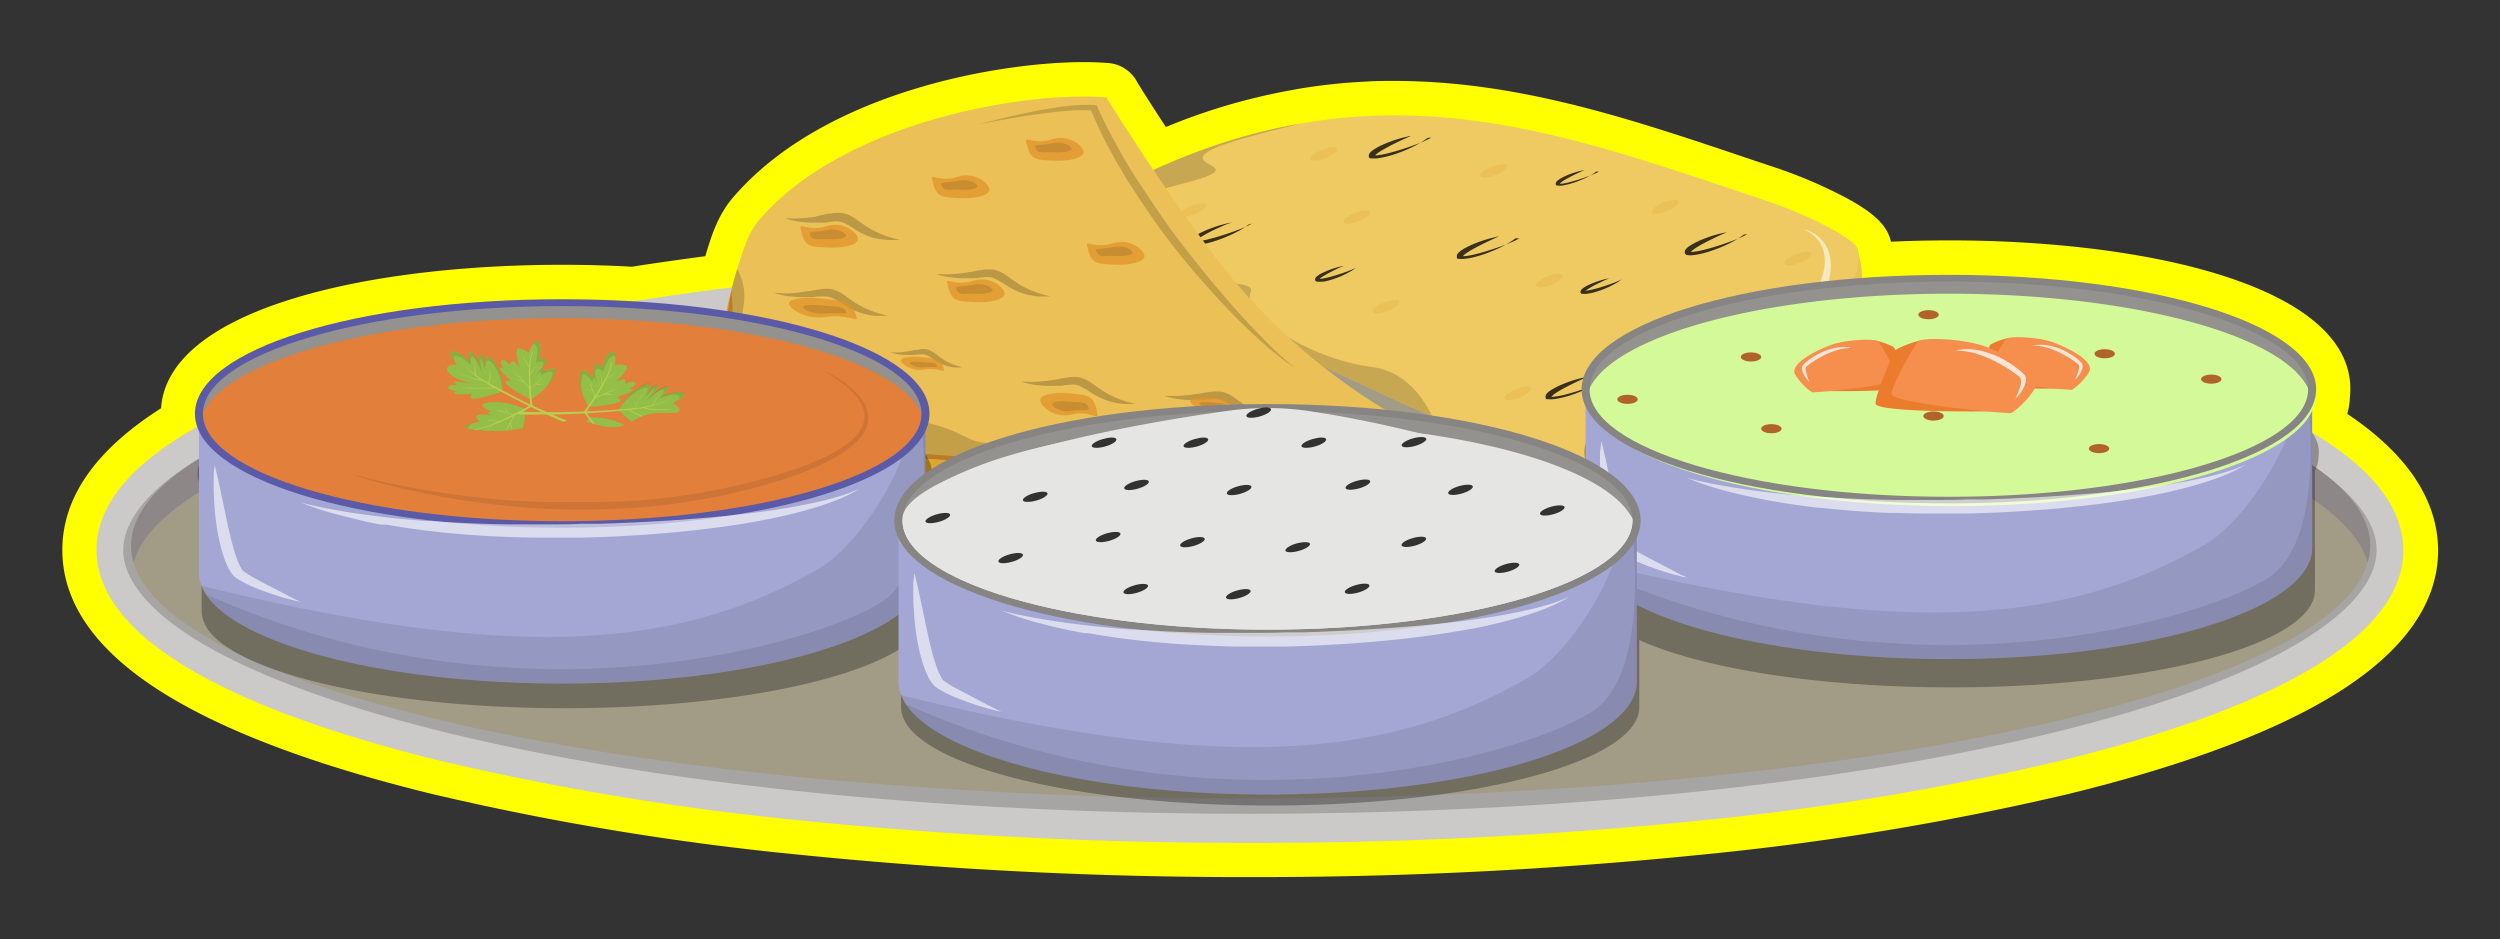 <svg xmlns="http://www.w3.org/2000/svg" xmlns:xlink="http://www.w3.org/1999/xlink" width="438.36" height="164.72" viewBox="0 0 438.36 164.72">
  <rect x="0" y="0" width="438.36" height="164.72" fill="#333333" stroke="none"/>
  <defs>
    <style>
      .cls-1 {
        fill: none;
      }

      .cls-2 {
        isolation: isolate;
      }

      .cls-3 {
        fill: #ff0;
      }

      .cls-4, .cls-9 {
        opacity: 0.17;
      }

      .cls-12, .cls-17, .cls-21, .cls-23, .cls-31, .cls-4, .cls-40, .cls-9 {
        mix-blend-mode: overlay;
      }

      .cls-5 {
        fill: #a7a4a4;
      }

      .cls-6 {
        fill: #ccc9c9;
      }

      .cls-7 {
        fill: #a29c87;
      }

      .cls-8 {
        fill: #8d8787;
      }

      .cls-10 {
        fill: #ebc057;
      }

      .cls-11 {
        fill: #efc962;
      }

      .cls-12, .cls-37 {
        opacity: 0.76;
      }

      .cls-13 {
        opacity: 0.58;
      }

      .cls-13, .cls-27, .cls-37 {
        mix-blend-mode: soft-light;
      }

      .cls-14 {
        fill: #fff;
      }

      .cls-15 {
        fill: #dda72d;
      }

      .cls-16 {
        opacity: 0.63;
      }

      .cls-17 {
        opacity: 0.33;
      }

      .cls-18 {
        fill: #e1932a;
      }

      .cls-19 {
        fill: #9aa859;
      }

      .cls-20 {
        opacity: 0.72;
      }

      .cls-21 {
        opacity: 0.3;
      }

      .cls-22 {
        fill: #a4a7d3;
      }

      .cls-23, .cls-31 {
        opacity: 0.09;
      }

      .cls-24 {
        fill: #e27f3b;
      }

      .cls-25 {
        fill: #93928e;
      }

      .cls-26 {
        fill: #5b5aa7;
      }

      .cls-27 {
        opacity: 0.6;
      }

      .cls-28 {
        clip-path: url(#clip-path);
      }

      .cls-29 {
        fill: #93be48;
      }

      .cls-30 {
        fill: #bacd4e;
      }

      .cls-32 {
        fill: #d4f998;
      }

      .cls-33 {
        fill: #868583;
      }

      .cls-34 {
        fill: #b1632c;
      }

      .cls-35 {
        fill: #eb7c2d;
      }

      .cls-36 {
        fill: #f68f4d;
      }

      .cls-38 {
        fill: #d96327;
      }

      .cls-39 {
        fill: #e5e5e4;
      }

      .cls-40 {
        opacity: 0.78;
      }
    </style>
    <clipPath id="clip-path">
      <path class="cls-1" d="M74.16,69.74a13.08,13.08,0,0,0,9.65,5.71c6.5.51,7.84-.77,11.54-.78S100,72.9,101,73.22s5.44,2.34,8,1.52,3.27-2.51,7.64-2.34,13.45-1.85,12.67-4.59S103,57.3,103,57.3l-26.39.6Z"/>
    </clipPath>
  </defs>
  <g class="cls-2">
    <g id="Layer_1" data-name="Layer 1">
      <g>
        <path class="cls-3" d="M411.58,72.57a12.08,12.08,0,0,0,.46-3,12.52,12.52,0,0,0,.08-1.35c0-18-35.36-26.07-70.4-26.07-3.4,0-6.8.08-10.16.23-.67-3.17-3.64-5.4-7.84-7.68a83.22,83.22,0,0,0-13.12-5.55l-4.15-1.39c-20.75-7-40.36-13.57-62-13.57-1.6,0-3.21,0-4.81.11a99.25,99.25,0,0,0-12.32,1.34l-.39.08a106.8,106.8,0,0,0-22.5,6.55c-2.48-3.78-4.31-6.67-5-7.82a6.29,6.29,0,0,0-5-3.39c-1.37-.11-2.87-.17-4.45-.17-14.25,0-45.43,5-61.5,23.8-2.63,3.09-3.74,6.7-4.71,9.89l-.11.35c-4.39.57-8.71,1.19-12.88,1.84-4-.23-8.1-.34-12.17-.34-34.44,0-69.19,7.79-70.37,25.16C16.74,78.9,10.93,87.24,10.93,96.45c0,9.9,6.72,18.8,20,26.44,10.74,6.2,25.88,11.71,45,16.37a487.44,487.44,0,0,0,64.64,10.65,770.5,770.5,0,0,0,78.65,3.88,770.5,770.5,0,0,0,78.65-3.88,487.44,487.44,0,0,0,64.64-10.65c19.12-4.66,34.26-10.17,45-16.37,13.24-7.64,20-16.54,20-26.44C427.43,87.64,422.1,79.62,411.58,72.57Z"/>
        <g>
          <path class="cls-4" d="M409.54,95.69c0,24.46-85.3,44.3-190.54,44.3a756.53,756.53,0,0,1-80.77-4.15c80-2.75,221.92-10,238.14-35,8.16-12.54-17.86-29.19-35-39.13C383.06,69.86,409.54,82.06,409.54,95.69Z"/>
          <g>
            <ellipse class="cls-5" cx="219.18" cy="96.45" rx="199.91" ry="48.79"/>
            <path class="cls-6" d="M219.18,147.79a764.22,764.22,0,0,1-78-3.85,480.34,480.34,0,0,1-63.84-10.51c-18.56-4.53-33.17-9.82-43.42-15.74-11.25-6.49-17-13.64-17-21.24s5.71-14.75,17-21.24C44.14,69.29,58.75,64,77.31,59.47A480.34,480.34,0,0,1,141.15,49a764.3,764.3,0,0,1,78-3.84,764.3,764.3,0,0,1,78,3.84,480.34,480.34,0,0,1,63.84,10.51c18.56,4.53,33.17,9.82,43.42,15.74,11.25,6.49,17,13.64,17,21.24s-5.71,14.75-17,21.24c-10.25,5.92-24.86,11.21-43.42,15.74a480.34,480.34,0,0,1-63.84,10.51A764.22,764.22,0,0,1,219.18,147.79Zm0-97.58c-53.23,0-103.25,5-140.85,14.23C60.18,68.87,46,74,36.07,79.71,26.61,85.17,21.61,91,21.61,96.45s5,11.28,14.46,16.74C46,118.9,60.18,124,78.33,128.47c37.6,9.17,87.62,14.22,140.85,14.22S322.43,137.64,360,128.47c18.15-4.44,32.37-9.57,42.26-15.28,9.46-5.46,14.46-11.25,14.46-16.74s-5-11.28-14.46-16.74C392.4,74,378.18,68.87,360,64.44,322.43,55.26,272.41,50.21,219.18,50.21Z"/>
            <path class="cls-7" d="M415.59,95.69c0,24.46-87.89,44.3-196.32,44.3a802.73,802.73,0,0,1-83.21-4.15C69.24,128.75,23,113.45,23,95.69c0-24.46,87.89-44.3,196.31-44.3,48,0,92,3.89,126.09,10.34C388.3,69.86,415.59,82.06,415.59,95.69Z"/>
            <path class="cls-8" d="M415.6,95.69a9.89,9.89,0,0,1-.44,2.94c-6.72-23.1-91.85-41.36-195.88-41.36S30.1,75.53,23.41,98.63A9.89,9.89,0,0,1,23,95.69c0-24.47,87.88-44.3,196.31-44.3S415.6,71.22,415.6,95.69Z"/>
            <g class="cls-9">
              <path d="M85.47,113c-1.1-.21-2.18-.45-3.26-.7s-2.17-.53-3.25-.81c-2.15-.57-4.3-1.2-6.43-1.9-1.07-.35-2.13-.71-3.19-1.1l-1.58-.59-1.58-.64c-1.05-.43-2.09-.89-3.12-1.39s-2.06-1-3.07-1.62a27.7,27.7,0,0,1-3-2A18,18,0,0,1,55.59,101a11.51,11.51,0,0,1-1.32-1.51c-.11-.15-.21-.29-.31-.45l-.14-.23-.14-.24-.07-.13-.07-.13-.13-.26-.11-.27-.06-.14a.58.58,0,0,1-.05-.14l-.11-.29L53,96.91a.83.83,0,0,1,0-.15l0-.16-.06-.32a6.62,6.62,0,0,1-.07-1.34c0-.22,0-.45.08-.67l0-.16V94l0-.08c0-.11.06-.21.08-.32a7.83,7.83,0,0,1,.46-1.18,8.27,8.27,0,0,1,1.28-1.88,12.83,12.83,0,0,1,1.46-1.41c.51-.41,1-.79,1.54-1.13s1-.66,1.57-1,1-.57,1.58-.83c1.07-.52,2.14-1,3.21-1.42s2.16-.82,3.24-1.18c2.17-.74,4.34-1.37,6.53-2,1.09-.29,2.18-.56,3.28-.82l3.27-.75,1.63-.36.41-.1.41-.08.82-.17L87,78.74c1.09-.23,2.19-.43,3.29-.63l3.29-.61,1.64-.28,1.65-.28,1.65-.27c.55-.09,1.09-.19,1.64-.27l3.3-.5c1.1-.16,2.2-.34,3.3-.48l3.31-.45,1.65-.23,1.65-.21,3.31-.4,1.65-.2,1.66-.19q13.23-1.48,26.5-2.36T173,70.1l3.32-.08,3.32-.08,3.32-.06,3.32,0q6.65-.06,13.28,0c4.42,0,8.85.13,13.28.26s8.84.33,13.27.64c-8.83.75-17.65,1.41-26.47,2.1S182,74.2,173.23,74.91c-17.6,1.42-35.17,3-52.69,4.91-2.19.23-4.37.51-6.56.76l-1.64.2L110.7,81l-3.27.41c-1.1.13-2.19.29-3.28.43l-3.27.45-1.63.23-1.64.24-3.26.47-3.26.52c-1.09.18-2.18.33-3.26.53l-3.25.56-.81.13-.41.07-.4.08-1.62.31L78.1,86q-1.6.32-3.21.66c-1.07.23-2.13.48-3.18.74s-2.11.53-3.15.83a53,53,0,0,0-6.08,2.07c-.49.21-1,.42-1.44.65s-.93.47-1.37.72l-.33.19-.31.2-.31.21-.31.21a8,8,0,0,0-1.07.9,4.32,4.32,0,0,0-.76,1,2.41,2.41,0,0,0-.22.46.36.36,0,0,0,0,.11V95a1.74,1.74,0,0,0,0,.22,3.49,3.49,0,0,0,0,.46.69.69,0,0,0,0,.13v.06s0,0,0,.06,0,.09,0,.13a.74.74,0,0,1,0,.14s0,0,0,.06l0,.07s0,.1.05.14l.06.15,0,.07,0,.07.07.15.08.14c.05.1.12.2.17.3a9.28,9.28,0,0,0,.89,1.17,14.27,14.27,0,0,0,1.1,1.1,25.08,25.08,0,0,0,2.53,2,54.58,54.58,0,0,0,5.67,3.41c2,1,4,2,6,2.91s4.09,1.78,6.16,2.62S83.36,112.24,85.47,113Z"/>
            </g>
          </g>
          <g>
            <g>
              <path class="cls-10" d="M323.9,59.78a0,0,0,0,0,0,0c-9.63,18-42.55,26.44-43.94,25-3.11-1.19-6.2-10.4-6.2-10.4l17.14-28.93,23.29-1.15h0l11.51-.58A21,21,0,0,1,323.9,59.78Z"/>
              <path class="cls-4" d="M323.88,59.8c-9.63,18-42.55,26.44-43.94,25-3.11-1.19-6.2-10.4-6.2-10.4l17.14-28.93,23.29-1.15h0c3.62.59,9,5.87,9,6.93.16,11.91-15.22,12.15-19.82,14.6s-16.26,12-15.52,15.77,20.76-8.6,25.85-12.94C316.47,66.37,320.63,62.68,323.88,59.8Z"/>
              <path class="cls-11" d="M320.63,55.37a23,23,0,0,1-12.17,7.55c-4.74,1.21-8.18,2.07-11.77,5.14a56.2,56.2,0,0,0-8.8,10.15c-1.47,2.08-4,7.07-7.63,6.79-2.2-.17-11.43-4-23.4-9.33l-5.69-2.56c-24.32-11-56.28-26.37-65.89-31-1.33-.64,1.39-3.92,2.63-4.68,14.51-8.8,27.77-13.67,40.33-15.81l.12,0A95.63,95.63,0,0,1,240,20.33c23.8-1.1,45.46,6.76,68.75,14.55,9.79,3.24,17,7.47,17,8.91C326.61,48.36,323.52,51.85,320.63,55.37Z"/>
              <g class="cls-12">
                <path d="M219.55,39.19a16.7,16.7,0,0,1-2.16,1c-.74.29-1.48.55-2.23.8s-1.51.49-2.27.7l-1.14.3c-.38.09-.76.18-1.14.24a5.52,5.52,0,0,1-.55.07,2.46,2.46,0,0,1-.46,0h0s0,0,0,0,0,0,0,0l0,0a.06.06,0,0,1,0,0,.08.08,0,0,1,0,0c0,.05,0,.06,0,.06a.29.29,0,0,1,.08-.11.6.6,0,0,1,.08-.08l.08-.08a8,8,0,0,1,.88-.62l.49-.29.5-.28c.67-.36,1.37-.71,2.08-1l1.07-.5L216,39l-.6.12-.59.14c-.4.1-.79.21-1.18.33a23.05,23.05,0,0,0-2.28.84c-.37.16-.74.33-1.09.52l-.54.3c-.17.11-.35.23-.52.36a2.68,2.68,0,0,0-.26.23,1.28,1.28,0,0,0-.24.33.64.64,0,0,0-.08.31s0,.06,0,.1a.61.61,0,0,0,0,.11l.06.1.07.09.09.07,0,0,0,0,.08,0s0,0,.07,0l.13,0,.12,0a3.26,3.26,0,0,0,.76,0l.66-.08a18.48,18.48,0,0,0,2.41-.62c.78-.25,1.53-.54,2.27-.86a22.58,22.58,0,0,0,2.15-1.06c.34-.2.68-.41,1-.63l.47-.35A3.89,3.89,0,0,0,219.55,39.19Z"/>
              </g>
              <g class="cls-12">
                <path d="M282,66.45a21,21,0,0,1-2.17,1c-.73.28-1.48.55-2.23.8s-1.5.48-2.26.7c-.38.1-.76.21-1.14.3s-.77.17-1.14.23c-.19,0-.38.06-.56.08a2.33,2.33,0,0,1-.46,0h0s0,0,0,0h0l0,0,0,0s0,0,0,0l0,0v0s0,0,0,0a.63.63,0,0,1,.08-.11l.08-.07.09-.08a7.45,7.45,0,0,1,.87-.62l.49-.29.5-.28c.68-.37,1.38-.72,2.08-1.06l1.07-.5,1.09-.49-.61.11-.59.15c-.4.09-.79.21-1.18.32a22.87,22.87,0,0,0-2.27.84,11.12,11.12,0,0,0-1.1.53,7.66,7.66,0,0,0-1.06.66,2.46,2.46,0,0,0-.25.22,1.29,1.29,0,0,0-.25.33.65.65,0,0,0-.07.31.34.34,0,0,0,0,.1.36.36,0,0,0,0,.11.31.31,0,0,0,0,.1.73.73,0,0,0,.08.09.27.27,0,0,0,.08.07l0,0,0,0,.08,0,.07,0,.14,0,.12,0a3.22,3.22,0,0,0,.75,0,6.57,6.57,0,0,0,.66-.09,17.13,17.13,0,0,0,2.42-.61c.77-.26,1.53-.54,2.27-.87a23.64,23.64,0,0,0,2.14-1.06c.34-.2.68-.4,1-.63.16-.11.32-.22.47-.34Z"/>
              </g>
              <g class="cls-12">
                <path d="M266.44,41.79a19.07,19.07,0,0,1-2.17,1c-.73.29-1.48.55-2.23.8s-1.5.49-2.26.7q-.57.16-1.14.3c-.39.09-.77.18-1.14.24l-.56.07a1.75,1.75,0,0,1-.46,0h0l0,0,0,0s0,0,0,0,0,0,0,.05v0s0,0,0,0l.08-.11.08-.07.09-.08a7.45,7.45,0,0,1,.87-.62l.49-.29.5-.28c.68-.37,1.38-.71,2.08-1.05l1.07-.51,1.08-.49c-.2,0-.4.08-.6.12l-.59.14c-.4.1-.79.21-1.18.33a22.81,22.81,0,0,0-2.27.83c-.38.17-.74.34-1.1.53q-.27.13-.54.3l-.52.36-.25.22a1.29,1.29,0,0,0-.25.33.68.68,0,0,0-.07.31.31.31,0,0,0,0,.1.56.56,0,0,0,0,.12.93.93,0,0,0,0,.1l.08.09.08.06s0,0,0,0l0,0,.08,0,.07,0,.14,0,.12,0a3.22,3.22,0,0,0,.75,0l.66-.08a18.63,18.63,0,0,0,2.42-.62c.77-.25,1.53-.54,2.27-.86a21.35,21.35,0,0,0,2.14-1.07c.34-.19.68-.4,1-.62l.47-.35A5.2,5.2,0,0,0,266.44,41.79Z"/>
              </g>
              <g class="cls-12">
                <path d="M306.41,41.05a21,21,0,0,1-2.17,1c-.73.28-1.48.55-2.23.8s-1.5.49-2.26.7c-.38.1-.76.21-1.15.3s-.76.17-1.13.23c-.19,0-.38.06-.56.08a2.33,2.33,0,0,1-.46,0h0l0,0s0,0,0,0l0,0,0,0v0c0,.05,0,.05,0,.05a.63.63,0,0,1,.08-.11l.08-.07a.34.34,0,0,1,.09-.08,7.45,7.45,0,0,1,.87-.62l.49-.29c.16-.1.33-.19.5-.28.68-.37,1.38-.72,2.08-1.06l1.07-.5,1.08-.49-.6.12-.59.14c-.4.09-.79.21-1.18.32a22.87,22.87,0,0,0-2.27.84,11.12,11.12,0,0,0-1.1.53q-.27.14-.54.3c-.17.11-.34.22-.52.36a2.46,2.46,0,0,0-.25.22,1.29,1.29,0,0,0-.25.33.65.65,0,0,0-.07.31.34.34,0,0,0,0,.1.36.36,0,0,0,0,.11.31.31,0,0,0,.05.1.36.36,0,0,0,.08.09.27.27,0,0,0,.08.07l0,0,0,0,.08.05.07,0,.14.05.12,0a3.22,3.22,0,0,0,.75,0,6.57,6.57,0,0,0,.66-.09,16.66,16.66,0,0,0,2.41-.61c.78-.26,1.54-.54,2.28-.86s1.45-.68,2.14-1.07c.34-.2.68-.4,1-.63.16-.11.32-.22.47-.34Z"/>
              </g>
              <g class="cls-12">
                <path d="M251,24.12a20,20,0,0,1-2.16,1c-.74.28-1.48.55-2.23.8s-1.51.49-2.27.7c-.38.1-.76.21-1.14.3s-.76.17-1.14.23c-.19,0-.37.06-.55.08a2.32,2.32,0,0,1-.46,0h0a0,0,0,0,1,0,0s0,0,0,0l0,0a.09.09,0,0,1,0,.05s0,0,0,0,0,.05,0,.05l.08-.11.08-.07a.3.3,0,0,1,.08-.08,6.82,6.82,0,0,1,.88-.62c.16-.1.32-.2.49-.29s.33-.19.5-.28c.67-.37,1.37-.72,2.08-1.06l1.07-.5,1.08-.49q-.3,0-.6.12l-.6.14c-.39.09-.78.21-1.17.32a23.05,23.05,0,0,0-2.28.84c-.37.16-.74.33-1.1.53-.18.09-.35.19-.53.3a5.41,5.41,0,0,0-.52.36,2.53,2.53,0,0,0-.26.22,1.28,1.28,0,0,0-.24.33.64.64,0,0,0-.08.31s0,.07,0,.1a.35.35,0,0,0,0,.11.33.33,0,0,0,.06.1.35.35,0,0,0,.07.09l.09.07,0,0,0,0,.08,0,.07,0,.13,0,.12,0a3.31,3.31,0,0,0,.76,0c.23,0,.44-.05.66-.09a17,17,0,0,0,2.41-.61c.78-.26,1.53-.54,2.27-.86a23.72,23.72,0,0,0,2.14-1.07,11.44,11.44,0,0,0,1-.63c.16-.11.32-.22.47-.34A5.3,5.3,0,0,0,251,24.12Z"/>
              </g>
              <g class="cls-12">
                <path d="M238.09,46.79c-.24.13-.48.24-.73.35l-.74.31c-.51.19-1,.37-1.53.54s-1,.33-1.54.48l-.78.2c-.26.06-.52.12-.78.16a2.35,2.35,0,0,1-.37.05,1.19,1.19,0,0,1-.32,0h0l0,0s0,0,0,0l0,0V49s0,0,0,0,0,0,.06-.07l.11-.11a6.23,6.23,0,0,1,.6-.42l.67-.39c.93-.5,1.9-1,2.89-1.4-.55.1-1.09.25-1.62.4a15.93,15.93,0,0,0-1.55.58c-.25.11-.5.22-.75.35a5,5,0,0,0-.72.45,1.29,1.29,0,0,0-.17.16.8.8,0,0,0-.17.22.43.43,0,0,0-.05.21.15.15,0,0,0,0,.07.24.24,0,0,0,0,.08,1,1,0,0,0,.09.13l.11.08.11.05.09,0h.08a2.3,2.3,0,0,0,.52,0l.44,0a12.07,12.07,0,0,0,1.65-.42c.53-.18,1.05-.37,1.55-.59a15.29,15.29,0,0,0,1.46-.73c.23-.13.46-.27.68-.42l.32-.24A2.55,2.55,0,0,0,238.09,46.79Z"/>
              </g>
              <g class="cls-12">
                <path d="M284.56,48.88a7.92,7.92,0,0,1-.72.35l-.75.31c-.5.19-1,.37-1.52.54s-1,.33-1.55.48l-.78.2a7.54,7.54,0,0,1-.77.16l-.38.06a1.58,1.58,0,0,1-.31,0h0l0,0,0,0,0,0s0,0,0,0v.06a.31.31,0,0,1,.05-.07L278,51c.17-.14.39-.28.6-.42l.67-.39c.93-.5,1.9-.95,2.89-1.4a14.77,14.77,0,0,0-1.62.41,15.22,15.22,0,0,0-1.55.57c-.25.11-.5.22-.75.35a5.78,5.78,0,0,0-.72.46,1.14,1.14,0,0,0-.17.15.8.8,0,0,0-.17.22.59.59,0,0,0-.05.21.15.15,0,0,0,0,.07.24.24,0,0,0,0,.08.6.6,0,0,0,.09.13.59.59,0,0,0,.11.08l.11,0,.09,0h.08a1.53,1.53,0,0,0,.52,0l.44-.05a12.07,12.07,0,0,0,1.65-.42,16,16,0,0,0,1.55-.59,15.29,15.29,0,0,0,1.46-.73,7.74,7.74,0,0,0,.68-.42l.33-.24Z"/>
              </g>
              <g class="cls-12">
                <path d="M280.36,30.11c-.24.12-.48.24-.73.34l-.75.31c-.5.19-1,.37-1.52.54s-1,.34-1.55.48L275,32c-.26.06-.52.12-.78.16l-.38.05h-.34s0,0,0,0l0,0v0a0,0,0,0,1,0,0s0,0,0,0a.16.16,0,0,0,0,0,.45.45,0,0,1,.05-.08,1.27,1.27,0,0,1,.12-.1,4.43,4.43,0,0,1,.59-.42c.22-.14.45-.27.68-.39.92-.5,1.9-.95,2.88-1.4a12.62,12.62,0,0,0-1.61.4,14.56,14.56,0,0,0-1.56.57c-.25.11-.5.23-.74.36a4.54,4.54,0,0,0-.72.45,1.19,1.19,0,0,0-.18.15,1.24,1.24,0,0,0-.17.23.49.49,0,0,0-.05.21.15.15,0,0,1,0,.07l0,.07a.44.44,0,0,0,.2.21l.1,0,.09,0,.08,0a2.31,2.31,0,0,0,.52,0c.16,0,.3,0,.45-.06a12.86,12.86,0,0,0,1.65-.42c.52-.17,1-.37,1.54-.59a15.24,15.24,0,0,0,1.46-.72c.24-.14.47-.28.69-.43l.32-.24Z"/>
              </g>
              <path class="cls-4" d="M251.17,73.11c-24.32-11-56.28-26.37-65.89-31-1.33-.64,1.39-3.92,2.63-4.68,14.51-8.8,27.77-13.67,40.33-15.81-6.52,1.56-13,3.28-15.52,4.48C207,28.87,217,28.89,211.4,31s-26.93,5.38-18.57,12.9,28,4,26.45,7.35,9.22,11.53,21.39,13.11C245.6,65,249.15,68.74,251.17,73.11Z"/>
              <g>
                <ellipse class="cls-10" cx="295.07" cy="56.45" rx="2.51" ry="0.8" transform="translate(0.04 113.13) rotate(-21.71)"/>
                <path class="cls-10" d="M274,48.24c-.22-.38-1.44-.27-2.72.26s-2.14,1.28-1.92,1.66,1.43.27,2.71-.26S274.16,48.63,274,48.24Z"/>
                <path class="cls-10" d="M268.48,68c-.22-.38-1.44-.27-2.72.26s-2.14,1.28-1.92,1.66,1.44.27,2.72-.26S268.69,68.43,268.48,68Z"/>
                <ellipse class="cls-10" cx="292" cy="36.29" rx="2.51" ry="0.8" transform="translate(7.28 110.56) rotate(-21.71)"/>
                <ellipse class="cls-10" cx="243.02" cy="53.81" rx="2.51" ry="0.8" transform="translate(-2.67 93.69) rotate(-21.71)"/>
                <path class="cls-10" d="M264.23,29c-.22-.39-1.43-.28-2.71.25s-2.14,1.28-1.92,1.66,1.43.28,2.71-.25S264.45,29.42,264.23,29Z"/>
                <path class="cls-10" d="M240.22,37.09c-.22-.39-1.43-.27-2.71.26s-2.14,1.27-1.93,1.66,1.44.27,2.72-.26S240.44,37.48,240.22,37.09Z"/>
                <path class="cls-10" d="M234.43,26.05c-.22-.38-1.43-.27-2.71.26s-2.14,1.28-1.92,1.66,1.43.27,2.71-.26S234.65,26.44,234.43,26.05Z"/>
                <ellipse class="cls-10" cx="209.17" cy="36.86" rx="2.51" ry="0.8" transform="translate(1.2 79.97) rotate(-21.71)"/>
                <path class="cls-10" d="M317.6,44.37c-.22-.39-1.43-.27-2.71.26s-2.14,1.27-1.92,1.66,1.43.27,2.71-.26S317.82,44.76,317.6,44.37Z"/>
              </g>
              <g class="cls-9">
                <path d="M294.15,77.7c.58-.23,1.15-.48,1.71-.74s1.12-.53,1.67-.82c1.09-.56,2.17-1.16,3.21-1.79s2.07-1.31,3.05-2a15.69,15.69,0,0,0,1.43-1.18,3.51,3.51,0,0,0,.34-.33l.33-.35.08-.09.08-.1.16-.2.15-.23.1-.15a2.14,2.14,0,0,1,.42-.45,6.65,6.65,0,0,1,.62-.44A15,15,0,0,1,309,68c.53-.26,1.08-.49,1.64-.73l1.69-.71c1.14-.48,2.29-1,3.4-1.53a15.2,15.2,0,0,0,1.62-.94,6.72,6.72,0,0,0,.73-.56,2.87,2.87,0,0,0,.59-.67,4.07,4.07,0,0,1-.77.47q-.4.2-.84.36c-.57.21-1.15.4-1.74.58-1.19.36-2.39.69-3.59,1l-.9.28-.9.3c-.6.2-1.2.42-1.79.66a14.49,14.49,0,0,0-1.77.87,7.63,7.63,0,0,0-.86.58l-.2.18a1.8,1.8,0,0,0-.2.19,3.38,3.38,0,0,0-.37.46l-.08.12-.05.07-.08.13-.11.14-.05.07-.06.07-.26.29-.14.14-.14.14c-.39.38-.82.76-1.26,1.13s-.89.73-1.35,1.1l-.69.54-.7.54C297.91,74.75,296,76.18,294.15,77.7Z"/>
              </g>
              <g class="cls-13">
                <path class="cls-14" d="M283.12,78.55c1.6-1.85,3.18-3.71,4.79-5.55.8-.92,1.62-1.83,2.44-2.73l.62-.67.31-.34.32-.33.63-.66.65-.64c.21-.22.43-.43.65-.63s.44-.42.67-.62l.34-.29.17-.15.08-.06.08-.07a7.92,7.92,0,0,1,.71-.46c.25-.15.52-.29.8-.43s.55-.27.84-.4c.58-.26,1.17-.5,1.77-.74q1.8-.7,3.66-1.38c1.23-.46,2.46-.92,3.69-1.4s2.46-1,3.66-1.55,2.39-1.15,3.54-1.81a22.92,22.92,0,0,0,3.25-2.25A16.62,16.62,0,0,0,318.21,54a11.68,11.68,0,0,0,1.16-1.56l.12-.2.11-.21a4.25,4.25,0,0,0,.21-.43l.1-.22.08-.21c.06-.14.12-.28.17-.42a15.6,15.6,0,0,0,.55-1.72c.08-.29.12-.59.18-.89s.09-.59.11-.89a8.43,8.43,0,0,0-.05-1.81,6.89,6.89,0,0,0-.49-1.76,6.33,6.33,0,0,0-1-1.58c-.1-.12-.22-.23-.33-.35l-.17-.16-.09-.08-.1-.08a5.82,5.82,0,0,0-.81-.56,4.63,4.63,0,0,0-.9-.42,3.75,3.75,0,0,0-1-.22,3.64,3.64,0,0,1,.47.14l.44.2a4.59,4.59,0,0,1,.79.5,5.58,5.58,0,0,1,.67.61l.08.08.07.08.15.17c.08.12.18.23.25.35a5.74,5.74,0,0,1,.73,1.52,6.45,6.45,0,0,1,.26,1.63,8.29,8.29,0,0,1-.12,1.64c-.05.27-.12.54-.18.81s-.14.54-.24.8-.09.27-.14.4l-.15.39-.08.2L319,50l-.17.39c-.06.13-.12.26-.19.39l-.09.19-.1.19c-.07.12-.13.24-.2.35l-.11.18-.12.17a8.84,8.84,0,0,1-1.09,1.3,13.59,13.59,0,0,1-1.32,1.17,23.67,23.67,0,0,1-3.09,2c-1.1.6-2.24,1.16-3.41,1.68s-2.37,1-3.58,1.48-2.43.95-3.65,1.42l-1.84.71c-.62.25-1.23.49-1.84.75s-1.22.53-1.83.82a17.28,17.28,0,0,0-1.78,1,8.5,8.5,0,0,0-.86.62l-.1.08-.1.09-.18.17-.35.33c-.24.22-.45.45-.66.68s-.44.45-.65.69a68.41,68.41,0,0,0-4.56,5.75c-.7,1-1.39,2-2.06,3S283.74,77.53,283.12,78.55Z"/>
              </g>
            </g>
            <g>
              <path class="cls-15" d="M173.39,41.7s-17.65-15.13-17.7-15.12c-8.5,3.28-16.8,7.73-21.92,16.22-4.65-1.57-10.59,21.72-5.16,32.82-.42,4.06,21.84,7.17,36.11,8,11.46,1.3,33.42,3,48,.16,12.06-1,22.8-2.78,28.36-5.6a16.13,16.13,0,0,0,4.34-4.81s-31-5.5-40.66-9.85A98.8,98.8,0,0,1,173.39,41.7Z"/>
              <path class="cls-10" d="M245.4,73.33a31.45,31.45,0,0,1-6.15,2.9q-.85.31-1.77.6C206,86.85,130.69,79.14,129.14,74a47,47,0,0,1-.88-23.09h0c.27-1.26.6-2.51,1-3.72,1-3,1.79-6.2,3.79-8.53C147.8,21.31,179.75,15.93,194,17.08c0,0,9.92,16.08,20.14,29.38A107.83,107.83,0,0,0,245.4,73.33Z"/>
              <g class="cls-16">
                <g class="cls-17">
                  <path d="M137.75,38.29a8,8,0,0,0,1.29.37c.44.1.89.18,1.34.24a16.78,16.78,0,0,0,2.75.13c.24,0,.47,0,.7,0l.35,0,.34,0c.23,0,.47,0,.69-.09l.35-.06.17,0h.15a4.41,4.41,0,0,1,1.07-.06,3.29,3.29,0,0,1,1,.24,15.41,15.41,0,0,1,2,1.18,14.25,14.25,0,0,0,2.37,1.21A12.27,12.27,0,0,0,155,42l.68.08.69,0h.68l.68,0c-.86-.24-1.7-.46-2.5-.75a15.4,15.4,0,0,1-2.26-1l-.26-.15-.26-.15-.25-.15-.25-.16c-.33-.22-.66-.44-1-.68s-.67-.48-1-.72a7.7,7.7,0,0,0-1.25-.68,6.12,6.12,0,0,0-.76-.24l-.41-.08-.41,0a5.85,5.85,0,0,0-1.59.15l-.17,0-.15,0-.31.07-.62.13-.31.07-.31.05L143,38c-.85.13-1.71.21-2.59.27S138.65,38.3,137.75,38.29Z"/>
                </g>
                <g class="cls-17">
                  <path d="M164.18,48.05a9.12,9.12,0,0,0,1.29.37,12.1,12.1,0,0,0,1.34.23,16.91,16.91,0,0,0,2.76.14c.23,0,.46,0,.69,0l.35,0,.34,0a5.21,5.21,0,0,0,.69-.09l.35-.05.17,0h.15a4,4,0,0,1,1.07-.06,2.77,2.77,0,0,1,1,.24,14.66,14.66,0,0,1,2,1.17,14.28,14.28,0,0,0,2.37,1.22,12.27,12.27,0,0,0,2.68.69l.68.07.69,0h.68l.68,0c-.86-.23-1.7-.46-2.5-.74a15.43,15.43,0,0,1-2.26-1l-.26-.14-.26-.15-.25-.16-.25-.16c-.33-.21-.66-.44-1-.68l-1-.72a6.66,6.66,0,0,0-1.25-.67,4.5,4.5,0,0,0-.76-.24,2.7,2.7,0,0,0-.41-.08l-.41,0a5.48,5.48,0,0,0-1.59.15l-.17,0-.15,0-.31.07-.62.13-.31.06-.31.05c-.21,0-.42.08-.63.1-.85.13-1.71.22-2.59.27S165.08,48.06,164.18,48.05Z"/>
                </g>
                <g class="cls-17">
                  <path d="M135.72,51.35a10.67,10.67,0,0,0,1.29.37,12.1,12.1,0,0,0,1.34.23,16.79,16.79,0,0,0,2.75.14c.24,0,.47,0,.7,0l.35,0,.34,0c.23,0,.47-.05.69-.09l.35,0,.17,0,.08,0h.07a4.38,4.38,0,0,1,1.07,0,2.77,2.77,0,0,1,1,.24,15.27,15.27,0,0,1,2,1.17,14.28,14.28,0,0,0,2.37,1.22,12.34,12.34,0,0,0,2.67.69l.69.07.69,0H155c.23,0,.46,0,.68,0-.86-.23-1.7-.46-2.5-.74a15.43,15.43,0,0,1-2.26-1l-.26-.14-.26-.16-.25-.15-.25-.16c-.33-.21-.66-.44-1-.68l-1-.72a7,7,0,0,0-1.25-.67,6.15,6.15,0,0,0-.76-.25l-.41-.07-.41,0a5.48,5.48,0,0,0-1.59.15l-.17,0-.15,0-.31.07-.62.13-.31.06-.31,0c-.21,0-.42.08-.63.1-.85.13-1.71.22-2.59.27S136.62,51.36,135.72,51.35Z"/>
                </g>
                <g class="cls-17">
                  <path d="M133.57,64.28a11.22,11.22,0,0,0,1.29.37c.44.09.89.18,1.34.23A18.1,18.1,0,0,0,139,65l.69,0,.35,0,.35,0c.23,0,.46,0,.69-.09l.34,0,.17,0,.09,0h.07a4.91,4.91,0,0,1,1.07-.06,3.3,3.3,0,0,1,1,.24,15.25,15.25,0,0,1,2,1.18,14.38,14.38,0,0,0,2.38,1.22,11.63,11.63,0,0,0,2.67.68l.69.08.68,0c.23,0,.46,0,.69,0l.68,0c-.87-.23-1.71-.46-2.51-.74a16.44,16.44,0,0,1-2.25-1l-.27-.14-.25-.16-.26-.15-.25-.16c-.33-.21-.66-.44-1-.68s-.67-.48-1-.72a7.35,7.35,0,0,0-1.25-.67,5.79,5.79,0,0,0-.77-.25l-.4-.07-.42,0a5.78,5.78,0,0,0-1.58.14l-.17,0-.16,0-.3.07-.62.13-.31.06-.32,0c-.21,0-.42.08-.63.1-.84.13-1.71.22-2.58.27S134.48,64.29,133.57,64.28Z"/>
                </g>
                <g class="cls-17">
                  <path d="M204.11,69.39a10.67,10.67,0,0,0,1.29.37c.44.09.89.18,1.34.23a18.1,18.1,0,0,0,2.76.14l.69,0,.35,0,.34,0c.23,0,.47,0,.69-.09l.35,0,.17,0,.08,0h.07a5,5,0,0,1,1.07-.06,3.29,3.29,0,0,1,1,.24,15.9,15.9,0,0,1,2,1.18,14.28,14.28,0,0,0,2.37,1.22,11.71,11.71,0,0,0,2.68.68l.68.08.69,0c.23,0,.45,0,.68,0s.46,0,.68,0c-.86-.23-1.7-.46-2.5-.74a16.58,16.58,0,0,1-2.26-1l-.26-.14-.26-.16-.25-.15-.25-.16c-.33-.21-.66-.44-1-.68s-.67-.48-1-.72a6.66,6.66,0,0,0-1.25-.67,5.64,5.64,0,0,0-.76-.25l-.41-.07-.41,0a5.86,5.86,0,0,0-1.59.14l-.17,0-.15,0-.31.07-.62.13-.31.06-.31,0c-.21,0-.42.08-.63.1-.85.13-1.71.22-2.59.27S205,69.4,204.11,69.39Z"/>
                </g>
                <g class="cls-17">
                  <path d="M179.11,66.91a8.26,8.26,0,0,0,1.29.37c.44.1.89.18,1.34.24a16.91,16.91,0,0,0,2.76.13l.7,0,.34,0,.35,0c.23,0,.46,0,.69-.09l.34-.06.17,0h.16a3.92,3.92,0,0,1,1.07-.06,3.45,3.45,0,0,1,1,.24,16.46,16.46,0,0,1,2,1.17,13.21,13.21,0,0,0,2.37,1.22,12.19,12.19,0,0,0,2.67.69l.69.08.68,0h.69l.68,0c-.87-.23-1.71-.45-2.51-.74a14.31,14.31,0,0,1-2.25-1l-.27-.14-.25-.15-.26-.16-.25-.15-1-.68c-.33-.24-.67-.48-1-.72a8.14,8.14,0,0,0-1.25-.68,4.61,4.61,0,0,0-.77-.24l-.4-.08-.42,0a5.44,5.44,0,0,0-1.58.15l-.17,0-.15,0-.31.07-.62.13-.31.06-.32.06-.63.1c-.84.12-1.71.21-2.58.27S180,66.92,179.11,66.91Z"/>
                </g>
                <g class="cls-17">
                  <path d="M156.1,61.77a7.85,7.85,0,0,0,1.69.39,10.41,10.41,0,0,0,1.77.06l.44,0,.44,0,.45-.07.21,0,.11,0,.1,0a2.44,2.44,0,0,1,.65,0,1.72,1.72,0,0,1,.59.16,3.81,3.81,0,0,1,.61.35l.65.44a8.61,8.61,0,0,0,1.5.82,7.15,7.15,0,0,0,1.7.47,7.36,7.36,0,0,0,1.75,0c-.55-.15-1.08-.29-1.59-.48a9.63,9.63,0,0,1-1.41-.66l-.17-.1-.16-.1-.31-.21c-.2-.14-.41-.29-.61-.45a7.94,7.94,0,0,0-1.42-.94,3.05,3.05,0,0,0-1-.25,3.44,3.44,0,0,0-1,.1l-.21.05-.19,0-.2,0-.19.05-.4.08-.4.08c-.53.09-1.08.15-1.64.2S156.68,61.77,156.1,61.77Z"/>
                </g>
              </g>
              <path class="cls-18" d="M237.48,76.83h0C206,86.85,130.69,79.14,129.14,74a47,47,0,0,1-.88-23.09c.1,2.7.48,3.51-.26,5.72s0,6.65.08,7.69,1,6.52,1.11,6.92-.14,3.64,8.61,5,14.83,2.66,16.31,2.72,11.43.94,13,1,9.86.61,13,.37,12.45,1.06,13.82.6,9.33-.36,13.08-.52,11.94-.54,13.44-1.25S236.7,75.56,237.48,76.83Z"/>
              <g>
                <path class="cls-19" d="M220.24,71.17a.83.83,0,0,0-.31.27.78.78,0,0,0-.1.15.3.3,0,0,0-.05.16c0,.12,0,.25,0,.36a.64.64,0,0,1-.2.3l-.14.13-.11.14a2.43,2.43,0,0,0-.2.28c-.05.09-.09.19-.14.29l-.06.14a.6.6,0,0,1-.11.14v0a.42.42,0,0,0,.27,0,.88.88,0,0,0,.22-.1,1.21,1.21,0,0,0,.31-.28,1.12,1.12,0,0,0,.16-.33,1.21,1.21,0,0,0,.05-.18,1,1,0,0,0,0-.18.63.63,0,0,1,.09-.33c.06-.11.19-.19.27-.29a1.09,1.09,0,0,0,.08-.15,1,1,0,0,0,0-.17,1,1,0,0,0,0-.37Z"/>
                <path class="cls-19" d="M139.7,70.24a3,3,0,0,0-.84,0l-.41,0-.39.1c-.26.08-.5.2-.76.26a3.14,3.14,0,0,1-.81.08c-.28,0-.54,0-.81,0l-.77,0a3.41,3.41,0,0,1-1.46-.32l0,0a1.21,1.21,0,0,0,.6.53,2.54,2.54,0,0,0,.85.22,4.1,4.1,0,0,0,.86,0,4.59,4.59,0,0,0,.82-.17,4.3,4.3,0,0,1,.79-.18c.27,0,.56,0,.83,0a2.57,2.57,0,0,0,.4-.07l.39-.1a5.34,5.34,0,0,0,.76-.28Z"/>
                <path class="cls-19" d="M138,63a2,2,0,0,1,.2-.42l.13-.2.14-.18a3.34,3.34,0,0,1,.32-.33l.18-.16.19-.15a4.17,4.17,0,0,1,.4-.3,1.64,1.64,0,0,1,.22-.14L140,61a1.14,1.14,0,0,1,.26-.09l.26-.07a5,5,0,0,1,.56-.11,6.87,6.87,0,0,0,1.1-.3,4.39,4.39,0,0,0,1-.52,2.08,2.08,0,0,0,.69-.82,1.57,1.57,0,0,0,.12-1H144a3.22,3.22,0,0,1-.44.82,2.94,2.94,0,0,1-.69.62,7.31,7.31,0,0,1-.87.5l-.24.12-.24.1-.49.22-.52.2-.26.08-.27.09-.27.08c-.09,0-.18.06-.27.09a2.15,2.15,0,0,0-.27.1l-.26.12-.24.16-.21.18a2.59,2.59,0,0,0-.32.42,1.58,1.58,0,0,0-.11.23,1.17,1.17,0,0,0-.07.25,1,1,0,0,0,0,.49Z"/>
                <path class="cls-19" d="M155.27,66.47a7.54,7.54,0,0,0,.12.81c0,.13.05.27.08.4a2.74,2.74,0,0,0,.09.39,6,6,0,0,1,.22.8,1.63,1.63,0,0,1-.06.79c0,.06-.05.13-.07.2a1.94,1.94,0,0,0-.05.2,1.55,1.55,0,0,0,0,.21,1.52,1.52,0,0,0,0,.21,5.64,5.64,0,0,0-.05.82c0,.27,0,.55.06.82a5.84,5.84,0,0,0,.17.81h0a15.08,15.08,0,0,0,.12-1.63c0-.27,0-.54,0-.81s0-.26,0-.4a1.41,1.41,0,0,1,0-.2c0-.06,0-.12,0-.2a2,2,0,0,0,0-.42,1.48,1.48,0,0,0,0-.21c0-.06,0-.13,0-.2,0-.27,0-.55,0-.82a1.86,1.86,0,0,0-.08-.41,3,3,0,0,0-.12-.4,4.07,4.07,0,0,0-.35-.77Z"/>
              </g>
              <g class="cls-20">
                <path class="cls-18" d="M165.52,64.88c.12.55-1.11-.46-3.41-.08s-4.16-1-4.14-1.59,1.91-.82,4.22-.53S165.12,63,165.52,64.88Z"/>
                <path class="cls-4" d="M164.36,64.26c.07.24-1.1,0-2.42.15s-2.41-.51-2.4-.76,1.1-.33,2.43-.16S164.12,63.41,164.36,64.26Z"/>
                <path class="cls-18" d="M216.24,72c.11.54-1.11-.46-3.42-.08s-4.15-1-4.13-1.59,1.91-.82,4.21-.53S215.83,70.06,216.24,72Z"/>
                <path class="cls-4" d="M215.08,71.35c.07.24-1.11,0-2.43.16s-2.4-.51-2.39-.76,1.09-.33,2.42-.16S214.83,70.51,215.08,71.35Z"/>
                <path class="cls-18" d="M150.22,55.73c.18.81-1.75-.7-5.37-.15s-6.56-1.54-6.52-2.41,3-1.21,6.63-.75S149.57,52.87,150.22,55.73Z"/>
                <path class="cls-4" d="M148.39,54.79c.11.36-1.74,0-3.82.2s-3.79-.78-3.77-1.16,1.72-.47,3.82-.21S148,53.53,148.39,54.79Z"/>
                <path class="cls-18" d="M144.36,68.66c.15,1-1.47-.75-4.54,0s-5.52-1.53-5.48-2.56S136.89,64.6,140,65,143.85,65.32,144.36,68.66Z"/>
                <path class="cls-4" d="M142.83,67.63c.09.41-1.47.11-3.23.4s-3.19-.77-3.18-1.21,1.47-.63,3.24-.4S142.52,66.17,142.83,67.63Z"/>
                <path class="cls-18" d="M192.44,72.69c.14,1-1.48-.75-4.55,0s-5.52-1.54-5.48-2.56S185,68.63,188,69,191.92,69.36,192.44,72.69Z"/>
                <path class="cls-4" d="M190.9,71.66c.09.42-1.47.12-3.23.41s-3.19-.77-3.18-1.22,1.47-.62,3.24-.4S190.59,70.2,190.9,71.66Z"/>
                <path class="cls-18" d="M166.07,49.57c-.2-.94,1.49.66,4.51-.33s5.56,1.19,5.58,2.22-2.47,1.71-5.53,1.51S166.74,52.88,166.07,49.57Z"/>
                <path class="cls-4" d="M167.64,50.51c-.11-.42,1.46-.21,3.2-.61s3.21.57,3.22,1-1.43.72-3.2.61S168,52,167.64,50.51Z"/>
                <path class="cls-18" d="M179.91,24.77c-.19-.95,1.5.65,4.52-.34S190,25.62,190,26.65s-2.46,1.71-5.53,1.52S180.59,28.07,179.91,24.77Z"/>
                <path class="cls-4" d="M181.49,25.7c-.11-.41,1.45-.21,3.2-.61s3.21.57,3.21,1-1.42.72-3.19.61S181.87,27.14,181.49,25.7Z"/>
                <path class="cls-18" d="M190.59,43c-.19-.95,1.5.65,4.51-.34s5.57,1.19,5.58,2.22-2.46,1.71-5.53,1.52S191.26,46.27,190.59,43Z"/>
                <path class="cls-4" d="M192.17,43.9c-.11-.41,1.45-.21,3.19-.61s3.21.57,3.22,1-1.43.72-3.2.6S192.55,45.34,192.17,43.9Z"/>
                <path class="cls-18" d="M163.42,31.33c-.19-.94,1.5.66,4.51-.33s5.57,1.19,5.58,2.22-2.46,1.71-5.53,1.51S164.09,34.64,163.42,31.33Z"/>
                <path class="cls-4" d="M165,32.27c-.11-.41,1.45-.21,3.19-.61s3.21.57,3.22,1-1.43.72-3.2.6S165.38,33.71,165,32.27Z"/>
                <path class="cls-18" d="M140.36,40c-.19-1,1.5.65,4.52-.34s5.56,1.19,5.57,2.22-2.46,1.71-5.53,1.52S141,43.3,140.36,40Z"/>
                <path class="cls-4" d="M141.94,40.93c-.11-.41,1.45-.2,3.19-.61s3.22.57,3.22,1-1.42.72-3.19.61S142.32,42.37,141.94,40.93Z"/>
              </g>
              <path class="cls-4" d="M239.33,75.32l-.08.91q-.85.31-1.77.6C206,86.85,130.69,79.14,129.14,74a47,47,0,0,1-.88-23.09h0c.27-1.26.6-2.51,1-3.72a9.62,9.62,0,0,1,1.09,6.54c-1.44,8,7.45,19.06,18.83,19.45s13.95.33,20.64,3.67,18.43-4.34,29.64-.81,18.28-4.4,23.7-4.16S239.33,75.32,239.33,75.32Z"/>
              <g class="cls-9">
                <path d="M171.76,21.78c.83-.16,1.66-.33,2.49-.48s1.66-.31,2.5-.45c1.67-.29,3.33-.57,5-.8s3.35-.45,5-.58c.84-.07,1.68-.12,2.52-.14s1.66,0,2.47.05l-.55-.35c.22.56.44,1.09.68,1.63l.17.41.18.4c.13.27.25.54.37.8.5,1.07,1,2.13,1.57,3.18L195,27l.43.78.44.78c.3.51.59,1,.9,1.55l.92,1.53,1,1.52c.16.26.32.51.49.76l.49.75.49.76.51.74,1,1.49q2.08,3,4.33,5.85c.75,1,1.52,1.9,2.3,2.85s1.58,1.87,2.39,2.8,1.62,1.84,2.46,2.75c.42.46.84.91,1.27,1.36s.85.9,1.28,1.34Q217,56,218.35,57.26c.9.87,1.82,1.72,2.75,2.57S223,61.49,224,62.29c.24.2.5.39.75.59l.77.57a15.27,15.27,0,0,0,1.64,1,15.93,15.93,0,0,1-1.52-1.15c-.48-.41-.95-.83-1.41-1.25-.92-.84-1.8-1.71-2.67-2.59s-1.72-1.77-2.56-2.67-1.67-1.8-2.48-2.72q-4.87-5.49-9.25-11.25C205.81,41,204.4,39,203.05,37c-.34-.49-.67-1-1-1.48l-.5-.74-.49-.75c-.32-.5-.66-1-1-1.49l-1-1.51-.93-1.51c-.31-.51-.6-1-.91-1.52s-.58-1-.88-1.53L195.56,25c-.56-1-1.12-2.07-1.64-3.11-.14-.26-.26-.52-.39-.78s-.26-.53-.38-.79c-.25-.52-.5-1.05-.72-1.57l-.14-.33-.4,0a23.17,23.17,0,0,0-2.64,0c-.87.05-1.73.13-2.59.23-1.7.21-3.39.49-5.06.81s-3.32.68-5,1.08c-.82.19-1.64.4-2.45.61S172.56,21.54,171.76,21.78Z"/>
              </g>
            </g>
          </g>
          <path class="cls-21" d="M406.52,80.15a4.89,4.89,0,0,0,.08-.85c0-9.81-28.27-17.5-64.4-17.5s-64.39,7.69-64.39,17.5a5.55,5.55,0,0,0,.7,2.64v8c-11.42-5.06-31.91-8.36-55.79-8.36-27.16,0-49.95,4.27-60,10.54V85.67a5.54,5.54,0,0,0,.69-2.64c0-9.81-28.26-17.49-64.39-17.49S34.66,73.22,34.66,83a5.55,5.55,0,0,0,.7,2.64v21.62a4.88,4.88,0,0,0,.48,2,8.76,8.76,0,0,0,.75,1.31c5.88,7.77,31.6,13.61,62.47,13.61,26.62,0,49.42-4.35,58.94-10.53V124a4.93,4.93,0,0,0,.48,2.07,8.36,8.36,0,0,0,.77,1.34c6,7.89,32.11,13.83,63.47,13.83,35.74,0,64.72-7.72,64.72-17.24V112.24c11.12,5,31.48,8.29,54.76,8.29,35.18,0,63.7-7.6,63.7-17v-21a5,5,0,0,0,.62-2.37ZM279.25,79.07a1.6,1.6,0,0,1-.05.21s0-.09,0-.14Z"/>
          <g>
            <g>
              <path class="cls-22" d="M162.28,72.54v27.83c0,10.76-28.52,19.48-63.7,19.48-30.87,0-56.59-6.71-62.46-15.62a9.71,9.71,0,0,1-.76-1.51,6.24,6.24,0,0,1-.47-2.35V72.54Z"/>
              <path class="cls-23" d="M162.28,72.54v27.83c0,10.76-28.52,19.48-63.7,19.48-30.87,0-56.59-6.71-62.46-15.62a9.71,9.71,0,0,1-.76-1.51c55.36,13.61,84,11,108.19-3,7.66-4.42,16.8-19.8,16.1-27.13Z"/>
              <path class="cls-23" d="M36.12,104.23c54.93,24.49,107.5,8.47,118.55,1.29,9-5.94,7.58-25.91,6.71-33h.9v27.83c0,10.76-28.52,19.48-63.7,19.48C67.71,119.85,42,113.14,36.12,104.23Z"/>
              <ellipse class="cls-24" cx="98.58" cy="72.54" rx="63.71" ry="19.46"/>
              <path class="cls-25" d="M162.28,72.54a5.67,5.67,0,0,1-.17,1.35c-2.24-10.14-29.83-18.11-63.53-18.11s-61.29,8-63.53,18.11a5.66,5.66,0,0,1-.16-1.35c0-10.75,28.52-19.47,63.69-19.47S162.28,61.79,162.28,72.54Z"/>
              <path class="cls-26" d="M98.58,52.47c-36.13,0-64.4,8.81-64.4,20.07s28.27,20,64.4,20,64.4-8.79,64.4-20S134.71,52.47,98.58,52.47Zm0,38.92c-34.76,0-63-8.46-63-18.85s28.24-18.87,63-18.87,63,8.47,63,18.87S133.34,91.39,98.58,91.39Z"/>
              <g class="cls-27">
                <path class="cls-14" d="M52.69,88.09c1,.28,2,.51,3,.72s2,.41,3,.59,2,.36,3,.51l.77.11.76.11,1.53.21.77.1.77.09.77.1.76.08c1,.12,2,.22,3.08.32l1.54.14,1.54.13.77.06.77,0,1.55.11c4.11.25,8.24.43,12.37.48,1,0,2.06,0,3.09,0h3.1c2.06,0,4.13,0,6.19-.1l1.55,0,.78,0,.77,0,3.1-.11,3.1-.13,3.1-.16,3.09-.18,1.54-.11c.52,0,1-.06,1.55-.11,1-.07,2.06-.15,3.08-.24l1.55-.13,1.54-.15.77-.07.76-.08,1.54-.17c1-.12,2.05-.23,3.07-.37,2-.26,4.07-.55,6.09-.91s4-.76,6-1.25c1-.26,2-.53,2.94-.84.48-.16,1-.33,1.43-.51L150,86c.23-.1.46-.21.68-.33a9.71,9.71,0,0,1-1.28.78c-.44.24-.9.46-1.36.67-.93.42-1.89.79-2.86,1.13-1.94.69-3.93,1.26-5.94,1.77s-4.05.93-6.09,1.31-4.11.71-6.17,1l-1.55.21-1.56.19c-1,.14-2.07.24-3.11.36l-1.55.15-1.56.15-3.12.26c-1,.08-2.09.15-3.13.21l-3.12.18c-2.09.1-4.17.18-6.26.24l-.79,0h-.78l-1.57,0H95.71q-3.13,0-6.27-.12l-1.57-.06-1.57-.07c-1-.06-2.09-.11-3.13-.19-2.09-.14-4.17-.33-6.25-.55l-1.55-.18-.78-.09-.78-.1-1.55-.21-1.55-.23-1.54-.25-1.54-.26L66.86,92l-.76-.14-1.53-.31L63,91.18,62.28,91l-.75-.18c-1-.24-2-.5-3-.77A48.71,48.71,0,0,1,52.69,88.09Z"/>
              </g>
              <g class="cls-27">
                <path class="cls-14" d="M37.65,81.61c.63,2.47,1.13,4.94,1.64,7.39l.39,1.83c.14.61.26,1.23.4,1.83s.27,1.21.43,1.82.3,1.19.47,1.79.36,1.17.57,1.74a9.64,9.64,0,0,0,.73,1.59c0,.06.07.12.11.17l.06.09,0,.07.06.08s0,0,0,0l.06,0,.07.07a5.61,5.61,0,0,0,.72.53c.54.35,1.13.7,1.73,1,1.21.67,2.46,1.3,3.72,1.94l1.88,1,.95.48.48.24c.16.07.32.16.48.22-.18,0-.36-.06-.54-.09l-.54-.13c-.35-.08-.71-.17-1.06-.27-.7-.19-1.4-.4-2.09-.62-1.38-.45-2.74-.94-4.08-1.5-.66-.3-1.33-.59-2-1a6.9,6.9,0,0,1-1-.64l-.13-.1-.13-.11L41,101l-.1-.11-.1-.12-.09-.11-.17-.24A8,8,0,0,1,40,99.5q-.23-.47-.42-.93c-.25-.62-.45-1.25-.64-1.87s-.33-1.25-.48-1.88-.25-1.25-.36-1.88-.2-1.25-.27-1.88l-.11-.94-.08-1c-.1-1.25-.16-2.51-.17-3.77,0-.63,0-1.26,0-1.9S37.57,82.24,37.65,81.61Z"/>
              </g>
              <g class="cls-28">
                <g>
                  <g>
                    <path class="cls-29" d="M92.15,71.76s-.43,6.76-1.84,4.2c0,0-1.59,3.81-1.68,1.94,0,0-.82,1.2-1.35.86s.28-1.44.28-1.44-1,.17-1-.22a4,4,0,0,1,.54-1.16s-2.83,2.24-3.29,1.55a1.91,1.91,0,0,1,0-1.66s-3.07.46-2.86-.41,3.23-1.53,3.23-1.53-.94-.53-.58-1,3,0,3,0-1.48-.33-1-.57.69-.06.69-.06-2.09-.91-1.65-1.35S88.27,70,92.15,71.76Z"/>
                    <path class="cls-23" d="M91.79,74.67c-.28,1.44-.75,2.62-1.48,1.29,0,0-1.59,3.81-1.68,1.94,0,0-.82,1.2-1.34.85s.27-1.43.27-1.43-1,.17-1-.22a3.86,3.86,0,0,1,.53-1.16c-.12.1-2.83,2.22-3.28,1.55a1.91,1.91,0,0,1,0-1.66s-3.07.46-2.87-.41c.12-.45,1-.85,1.83-1.13a1.38,1.38,0,0,0-.66.69c-.2.87,2.53.35,2.53.35a2.17,2.17,0,0,0,0,1.67c.38.66,2.82-1.5,2.94-1.6A4.21,4.21,0,0,0,87,76.56c0,.39.89.21.89.21s-.73,1.1-.28,1.43,1.2-.88,1.2-.88c0,1.87,1.53-2,1.53-2C90.9,76.48,91.4,75.79,91.79,74.67Z"/>
                    <path class="cls-29" d="M88.07,68.63s-7.3,2.61-5.22.4c0,0-4.7.44-2.77-.45,0,0-1.62-.11-1.49-.66s1.63-.42,1.63-.42-.89-.49-.47-.64a27.2,27.2,0,0,1,4,.65s-5.18-1-5.37-2.82c-.08-.79,1.75-.73,1.75-.73s-1.82-2.17-.82-2.38,3,1.83,3,1.83-.37-1.76.27-1.69,1.81,3.12,1.81,3.12-1.07-2.69-.12-2.69c.57,0,.65,2.2.65,2.2s.05-2,.71-1.86S88.22,64.88,88.07,68.63Z"/>
                    <path class="cls-23" d="M88.07,68.63h0c-.06-3.15-1.82-5.27-2.39-5.41S85,64.93,85,64.93a13.34,13.34,0,0,0-.59-2c-.41,0,.14,2.51.14,2.51s-1.1-2.83-1.69-2.9-.25,1.55-.25,1.55-1.85-1.88-2.77-1.68c-.55.11-.18.86.21,1.46-.36-.46-1.58-2.09-.72-2.27s3,1.83,3,1.83-.37-1.76.27-1.69,1.55,2.46,1.76,3c-.19-.51-.91-2.58-.07-2.58.53,0,.63,1.86.65,2.15,0-.28.1-1.95.71-1.81S88.21,64.88,88.07,68.63Z"/>
                    <path class="cls-30" d="M93.31,71.28c-.8.43-1.6.85-2.41,1.25s-1.64.8-2.47,1.17-1.68.72-2.55,1c-.44.15-.88.29-1.33.41a6,6,0,0,1-1.41.21.06.06,0,0,1-.06,0,.05.05,0,0,1,.06-.06h0A5.69,5.69,0,0,0,84.5,75c.44-.12.87-.27,1.3-.43.86-.32,1.69-.69,2.51-1.07s1.63-.79,2.43-1.21,1.59-.84,2.37-1.29h0a.23.23,0,0,1,.26,0,.15.15,0,0,1-.06.22Z"/>
                    <path class="cls-30" d="M86.49,71.64l.94.3.94.29,1,.25.48.1a4.07,4.07,0,0,0,.49,0h.1l-.05.08-.28.49-.29.49c-.19.33-.37.67-.54,1s-.36.67-.51,1a10.36,10.36,0,0,0-.43,1l.07-.26.09-.27c0-.09.06-.18.1-.27s.06-.17.1-.26c.14-.35.31-.69.47-1s.35-.67.54-1,.37-.67.57-1l.06.08a2.76,2.76,0,0,1-.51,0l-.49-.1c-.33-.08-.64-.18-1-.28L87.41,72Z"/>
                    <path class="cls-30" d="M84.6,76.71c.14-.2.3-.39.45-.59l.45-.58c.31-.39.62-.78.94-1.16v0h0l1.36-.57,0,.1a10.13,10.13,0,0,1-1.46-.07,4.21,4.21,0,0,1-.71-.12,2.17,2.17,0,0,1-.67-.26,2.7,2.7,0,0,0,.68.22c.23,0,.47.07.71.09l.72,0h1l-.27.12-1.35.57,0,0q-.47.57-1,1.14l-.49.57Z"/>
                    <path class="cls-30" d="M87.73,75.64l.61-.32L89,75l0,0c.08-.17.17-.34.25-.5l.26-.5.1-.2,0,.22c0,.24,0,.49.08.73s0,.24,0,.37l.06.36a2.15,2.15,0,0,1-.11-.36l-.09-.36c0-.24-.08-.49-.11-.73h.12c-.09.17-.17.34-.26.5s-.17.34-.26.5v0h0q-.32.15-.63.27Z"/>
                    <path class="cls-30" d="M87.16,72.3l.32-.13.33-.11h0l.57.13.29.08.14,0,.08,0h0a.07.07,0,0,0,0,0h0v0a2.41,2.41,0,0,0-.08-.25l-.08-.24c-.06-.17-.11-.33-.16-.5a5.21,5.21,0,0,1,.24.47,4.19,4.19,0,0,1,.2.49s0,0,0,0h0s0,0,0,0h-.07l-.06,0-.14,0-.28-.08-.57-.16h0l-.34.08Z"/>
                    <g>
                      <path class="cls-29" d="M93.05,70.06s-6.83-3.42-3.52-3.32c0,0-3.23-2.95-1.24-2.17,0,0-.88-1.17-.28-1.41s1.36.86,1.36.86.3-.86.69-.66a4.42,4.42,0,0,1,1,.94s-1-3.18-.12-3.21a2.74,2.74,0,0,1,1.74.76s.92-2.56,1.72-2,.11,3.16.11,3.16,1-.47,1.3,0-1.38,2.26-1.38,2.26,1-1,1-.49-.25.56-.25.56,1.9-1.18,2.16-.64S96.64,67.9,93.05,70.06Z"/>
                      <path class="cls-23" d="M95.28,65.29a.56.56,0,0,0,.14-.49c0-.44-.86.33-1,.47.19-.2,1.66-1.79,1.36-2.24s-1.3,0-1.3,0,.69-2.61-.11-3.16c-.34-.24-.71.1-1,.56a.42.42,0,0,1,.48,0c.81.55.12,3.16.12,3.16s1-.47,1.3,0-1.17,2-1.36,2.24c.14-.14,1-.91,1-.46a.62.62,0,0,1-.15.49c.4-.24,1.83-1,2.05-.58s-.17,1.57-1.38,3c1.65-1.62,2.1-3.13,1.92-3.53S95.7,65,95.28,65.29Zm-.11.06.1-.06A.22.22,0,0,1,95.17,65.35Z"/>
                      <path class="cls-29" d="M95.27,65.29a.22.22,0,0,1-.1.06Z"/>
                      <path class="cls-30" d="M93,71.16c-.09-.8-.15-1.6-.2-2.41s-.08-1.61-.08-2.41a21.75,21.75,0,0,1,.09-2.42q.06-.6.18-1.2a3.76,3.76,0,0,1,.42-1.16.08.08,0,0,1,.09,0,.05.05,0,0,1,0,.08h0a3.77,3.77,0,0,0-.38,1.13c-.07.4-.12.8-.15,1.19,0,.8-.06,1.6,0,2.41s.07,1.6.14,2.4.15,1.6.26,2.39h0a.18.18,0,0,1-.17.18.18.18,0,0,1-.2-.14Z"/>
                      <path class="cls-30" d="M95.76,65.8c-.25.19-.5.38-.74.58l-.73.59-.7.61-.32.32a1.73,1.73,0,0,0-.27.35l0,.08-.06-.07-.38-.45-.38-.44-.79-.87c-.27-.29-.54-.58-.82-.85a9.74,9.74,0,0,0-.89-.8l.25.18.24.19.23.19.22.2c.3.27.58.55.85.83s.54.57.81.86.52.59.76.9h-.11a2.54,2.54,0,0,1,.29-.36l.33-.33c.23-.21.48-.4.72-.6l.76-.57Z"/>
                      <path class="cls-30" d="M91.36,62l.41.61.39.62c.27.41.53.83.78,1.24h0v0l0,1.29-.12,0a6.46,6.46,0,0,1,.74-1.08,3.44,3.44,0,0,1,.45-.49,2.3,2.3,0,0,1,.57-.39,2.39,2.39,0,0,0-.53.42c-.15.16-.29.33-.42.5a6.3,6.3,0,0,0-.37.53c-.12.18-.23.37-.33.55l-.12.24v-.26l0-1.29v0c-.26-.41-.5-.83-.75-1.25-.12-.21-.25-.42-.36-.63S91.47,62.25,91.36,62Z"/>
                      <path class="cls-30" d="M91,64.92c0,.2,0,.4,0,.61l0,.6,0,0,.41.42c.14.14.27.29.4.43l.16.17L91.84,67l-.8-.28-.4-.13-.41-.12.42.08.42.1c.27.07.54.16.81.24l-.07.09c-.13-.14-.27-.28-.4-.43l-.4-.42v0c0-.2,0-.4,0-.6Z"/>
                      <path class="cls-30" d="M94.77,66c0,.1,0,.2,0,.3s0,.2,0,.3h0v0l-.4.38-.21.18-.11.09-.07,0h0s0,0,0,0,0,0,0,0h0a2.47,2.47,0,0,0,.29.06l.29.05.59.1a5.88,5.88,0,0,1-.6,0c-.2,0-.4,0-.6-.07h-.08a.08.08,0,0,1,0,0s0,0,0,0h0l.05,0,.1-.08.22-.18.42-.36v0l.06-.3C94.72,66.21,94.74,66.11,94.77,66Z"/>
                    </g>
                    <path class="cls-30" d="M103.23,75.83c-2-.81-4.06-1.68-6.06-2.57s-4-1.84-5.9-2.82q-1.45-.73-2.88-1.5c-1-.51-1.9-1-2.83-1.57-.47-.28-.93-.56-1.37-.86a14.93,14.93,0,0,1-1.26-1c-.21-.17-.4-.35-.59-.53l-.55-.54q-.54-.56-1.05-1.14c.36.38.71.75,1.09,1.11.18.18.38.35.57.53l.6.5a15,15,0,0,0,1.29.92c.45.29.91.55,1.39.81,1.9,1,3.82,2,5.77,3s3.94,1.86,5.94,2.72,4,1.7,6.08,2.48h0a.23.23,0,0,1,.15.33.31.31,0,0,1-.39.13Z"/>
                    <path class="cls-30" d="M80.88,68h1.44l1.45,0,1.44,0c.24,0,.48,0,.71,0l.36,0a1.21,1.21,0,0,0,.33-.07v.1l-1.14-.64,0,0,0,0a1.69,1.69,0,0,0,.19-.38,3.31,3.31,0,0,0,.12-.42,4.71,4.71,0,0,0,.1-.85v-.42a3,3,0,0,0,0-.43c0-.15,0-.29-.06-.43l-.09-.42c0,.14.08.28.11.42s.07.28.09.42.05.29.06.43l0,.22v.21a5.1,5.1,0,0,1-.07.87,3.45,3.45,0,0,1-.12.43,2.5,2.5,0,0,1-.19.41l0-.07,1.14.63.11,0-.11,0a1.81,1.81,0,0,1-.37.09l-.36,0-.73,0-1.44,0H82.32Z"/>
                    <path class="cls-30" d="M79.62,64.9l1.15.55c.38.17.77.34,1.17.5a12.21,12.21,0,0,0,1.2.43c.21.05.41.11.62.14a1.55,1.55,0,0,0,.61,0v.09l-1.15-.82,0,0v0c0-.44,0-.87,0-1.31,0-.22,0-.44,0-.66a3.52,3.52,0,0,0-.1-.65,3.61,3.61,0,0,1,.15.65c0,.22,0,.43.07.65,0,.44.08.88.09,1.32l0,0,1.16.82.09.06-.11,0a1.57,1.57,0,0,1-.68,0c-.22,0-.43-.09-.64-.15A11.59,11.59,0,0,1,81.89,66l-1.15-.53C80.36,65.31,80,65.11,79.62,64.9Z"/>
                  </g>
                  <g>
                    <path class="cls-29" d="M103.18,73.21s-3.09,6.24-.5,4.47c0,0-.53,4,.51,2.37,0,0,.12,1.39.77,1.28s.49-1.39.49-1.39.84.53,1,.18a3.65,3.65,0,0,0,.11-1.25S107,82,107.73,81.5a2.08,2.08,0,0,0,.85-1.49s2.53,1.57,2.78.72-2.12-2.6-2.12-2.6,1.12-.12,1-.67-2.69-1.11-2.69-1.11,1.5.26,1.17-.14-.59-.31-.59-.31,2.35,0,2.17-.6S107.56,73.1,103.18,73.21Z"/>
                    <path class="cls-23" d="M102,76c-.49,1.4-.67,2.64.67,1.72,0,0-.53,4,.51,2.37,0,0,.12,1.39.77,1.28s.49-1.39.49-1.39.84.53,1,.18a3.34,3.34,0,0,0,.11-1.25c.07.14,1.41,3.07,2.16,2.63a2.08,2.08,0,0,0,.85-1.49s2.53,1.57,2.78.72c.14-.45-.46-1.15-1.06-1.71a1.16,1.16,0,0,1,.24.87c-.26.85-2.45-.64-2.45-.64a2.32,2.32,0,0,1-.82,1.51c-.68.45-1.76-2.41-1.81-2.54a4.11,4.11,0,0,1-.15,1.24c-.17.35-.9-.16-.9-.16s.09,1.27-.48,1.4-.64-1.24-.64-1.24c-1,1.66-.36-2.34-.36-2.34C101.88,77.92,101.79,77.12,102,76Z"/>
                    <path class="cls-29" d="M108.45,71.94s5.22,5.09,4.48,2.33c0,0,4,2.16,2.72.63,0,0,1.52.52,1.68,0s-1.25-1-1.25-1,1-.1.75-.39a25.87,25.87,0,0,0-4-.94s5.18,1,6.28-.51c.48-.68-1.2-1.31-1.2-1.31s2.75-1.27,2-1.83-3.64.5-3.64.5,1.24-1.44.62-1.61-3.22,2.12-3.22,2.12,2.34-2,1.48-2.37c-.51-.22-1.7,1.73-1.7,1.73s1-1.83.31-1.94S110.25,68.51,108.45,71.94Z"/>
                    <path class="cls-23" d="M108.45,71.94h0c1.68-2.81,4.35-4,4.93-4s-.29,1.78-.29,1.78a14.64,14.64,0,0,1,1.57-1.59c.39.12-1.41,2.2-1.41,2.2s2.43-2.13,3-2-.57,1.49-.57,1.49,2.63-1,3.35-.47c.43.31-.29.85-.94,1.23.56-.28,2.49-1.28,1.81-1.76s-3.64.5-3.64.5,1.24-1.44.62-1.61-2.65,1.62-3.12,2c.43-.38,2.14-2,1.38-2.28-.47-.2-1.52,1.43-1.68,1.69.13-.26.91-1.8.29-1.9S110.25,68.51,108.45,71.94Z"/>
                    <path class="cls-30" d="M102.7,72.18c.47.69,1,1.38,1.47,2s1,1.35,1.56,2,1.1,1.3,1.7,1.91c.31.3.62.6,1,.87a4.68,4.68,0,0,0,1.09.72h0a.05.05,0,0,1,0,.08s-.05,0-.09,0a5.16,5.16,0,0,1-1.15-.71c-.34-.28-.67-.57-1-.87-.62-.61-1.2-1.25-1.76-1.89s-1.1-1.31-1.62-2-1-1.35-1.53-2a.15.15,0,0,1,.07-.22.2.2,0,0,1,.25.05Z"/>
                    <path class="cls-30" d="M108.32,75.24c-.33,0-.67,0-1,0l-1-.06c-.33,0-.67-.07-1-.12-.16,0-.33,0-.49-.09a2.75,2.75,0,0,1-.49-.14l.1-.05c0,.37,0,.73,0,1.1s0,.74,0,1.11-.06.73-.11,1.1c0,.09,0,.18,0,.28s0,.18-.05.27l-.06.27-.07.27a8.16,8.16,0,0,0,.15-1.09q0-.55.06-1.11c0-.36,0-.73,0-1.1V74.65l.09,0a3.09,3.09,0,0,0,.46.14c.16,0,.32.06.48.09l1,.14,1,.1Z"/>
                    <path class="cls-30" d="M107.42,80.51l-.15-.7c-.06-.23-.1-.46-.15-.69-.1-.46-.19-.92-.28-1.39v0l-.92-1-.19-.21.27.12.64.28c.22.09.44.17.67.24a7,7,0,0,0,.69.18,2.41,2.41,0,0,0,.71.06,2.18,2.18,0,0,1-.72,0,5.59,5.59,0,0,1-.71-.15,10.19,10.19,0,0,1-1.34-.49l.08-.08.93,1h0v0l.24,1.39c0,.23.08.46.11.7S107.39,80.27,107.42,80.51Z"/>
                    <path class="cls-30" d="M105.16,78.36l-.45-.47-.43-.48h0v0c0-.18,0-.37,0-.55l0-.54.12,0-.48.61-.27.3a3.57,3.57,0,0,1-.28.27l.24-.3.23-.31.45-.63.13-.19v.22c0,.18,0,.36,0,.55s0,.36,0,.54v0l.4.5Z"/>
                    <path class="cls-30" d="M107.39,75.58l-.27-.2-.26-.2h0l-.6-.07-.29,0h-.25l0,0a0,0,0,0,1,0,0v0h0l0,0a5.12,5.12,0,0,1,.43-.36l.46-.33-.4.39-.2.18c-.07.07-.14.13-.19.19l0,0h0s0,0,0,0l0,0h.09l.15,0,.29,0,.59.1h0l.23.22Z"/>
                    <g>
                      <path class="cls-29" d="M103.24,71.35s7.89-.5,4.87-1.66c0,0,4.42-1.43,2.23-1.48,0,0,1.39-.72,1-1.16s-1.67.26-1.67.26.17-.88-.28-.85a5.48,5.48,0,0,0-1.35.48s2.57-2.46,1.76-2.84a3,3,0,0,0-2,0s.48-2.64-.52-2.45-1.73,2.8-1.73,2.8-.63-.79-1.17-.48.08,2.56.08,2.56-.41-1.26-.68-.83,0,.6,0,.6-1.11-1.78-1.62-1.39S101.13,68.06,103.24,71.35Z"/>
                      <path class="cls-23" d="M102.14,64.94c-.36.29-.73,1.82-.09,3.9-.37-1.71,0-2.93.28-3.18s1.31.92,1.55,1.29a.58.58,0,0,1,.12-.5c.25-.39.61.62.67.8-.07-.26-.57-2.23-.07-2.53s1.17.48,1.17.48.72-2.61,1.73-2.8a.38.38,0,0,1,.43.17c0-.53-.19-1-.62-.89-1,.2-1.73,2.8-1.73,2.8s-.63-.79-1.17-.48,0,2.28.07,2.53c-.06-.18-.42-1.19-.67-.8a.59.59,0,0,0-.12.49C103.44,65.85,102.58,64.61,102.14,64.94Zm1.56,1.29.06.09A.14.14,0,0,1,103.7,66.23Z"/>
                      <path class="cls-29" d="M103.7,66.23a.14.14,0,0,0,.06.09Z"/>
                      <path class="cls-30" d="M102.39,72.18c.51-.67,1-1.36,1.46-2.05s.93-1.39,1.36-2.1a24.26,24.26,0,0,0,1.2-2.17,10.07,10.07,0,0,0,.48-1.13,3.64,3.64,0,0,0,.24-1.16h0s0-.06.07-.06.07,0,.07.06a4.1,4.1,0,0,1-.22,1.2c-.13.39-.29.77-.46,1.15-.34.75-.74,1.48-1.15,2.2s-.86,1.44-1.32,2.14-.92,1.4-1.41,2.09a.2.2,0,0,1-.26.05.14.14,0,0,1-.06-.21Z"/>
                      <path class="cls-30" d="M103,66.5q.23.39.42.78c.14.27.26.53.39.8s.23.53.33.81.1.28.14.42a2,2,0,0,1,.07.43l-.1,0,1.15-.52,1.16-.47c.4-.15.79-.3,1.2-.43l.3-.09.31-.09.31-.08L109,68c-.41.1-.81.24-1.21.38s-.78.3-1.17.46-.77.31-1.15.48l-.58.26-.57.25-.09,0v-.09a2,2,0,0,0-.06-.41c0-.14-.08-.27-.13-.41s-.2-.54-.31-.81-.23-.54-.35-.81S103.12,66.77,103,66.5Z"/>
                      <path class="cls-30" d="M108.88,64.78l-.65.44-.65.43c-.43.28-.87.57-1.31.84l0,0c-.21.4-.43.79-.64,1.17l-.13.24v-.26c0-.2,0-.41,0-.62s0-.41-.06-.61a6,6,0,0,0-.12-.61,1.91,1.91,0,0,0-.27-.58,1.89,1.89,0,0,1,.32.57,4.21,4.21,0,0,1,.16.61,7.32,7.32,0,0,1,.1,1.24l-.12,0c.21-.39.42-.78.64-1.17v0h0l1.34-.82.67-.4Z"/>
                      <path class="cls-30" d="M107.69,67.49c-.09.19-.19.37-.29.56l-.3.55h0l-.57.23-.58.23,0-.1.86.09.42.06c.14,0,.29.05.42.09l-.43,0-.42,0-.86,0h-.25l.22-.1.58-.23.58-.22,0,0,.33-.53C107.45,67.84,107.56,67.66,107.69,67.49Z"/>
                      <path class="cls-30" d="M103.78,67.06c0,.1,0,.2-.08.3s-.06.19-.1.29v0c.07.16.14.32.2.48l.1.25a.37.37,0,0,0,0,.11.14.14,0,0,1,0,.06h0v0a.14.14,0,0,1,0,0h-.08a4.91,4.91,0,0,1-.58-.16,5.14,5.14,0,0,1-.55-.2l.58.13.29.07.28.06h0s0,0,0,0a0,0,0,0,0,0,0h0l0-.06-.06-.13-.09-.24c-.06-.16-.12-.33-.17-.49v0h0c0-.09.08-.19.13-.28Z"/>
                    </g>
                    <path class="cls-30" d="M91.16,72.19c2.24.08,4.49.09,6.73.07s4.49-.09,6.73-.21,4.48-.29,6.71-.48c.56-.06,1.11-.12,1.66-.21s1.1-.2,1.63-.34l.8-.23c.26-.08.53-.16.78-.26.52-.18,1-.38,1.55-.58-.51.22-1,.43-1.53.63l-.77.28-.8.25c-.53.15-1.07.28-1.63.39s-1.1.18-1.66.25c-1.12.14-2.23.25-3.35.35s-2.24.19-3.37.26q-3.36.23-6.74.31c-2.25,0-4.5.07-6.76,0a.27.27,0,0,1-.29-.25.29.29,0,0,1,.31-.25Z"/>
                    <path class="cls-30" d="M115.22,74.11c-.45-.16-.88-.33-1.32-.5l-1.31-.53c-.43-.18-.86-.37-1.28-.57-.22-.1-.43-.2-.63-.31l-.31-.17a1.42,1.42,0,0,1-.29-.21l-.07-.08h.12l1.35-.14,0,.06a1.57,1.57,0,0,1,0-.44,2.09,2.09,0,0,1,.11-.43A4.22,4.22,0,0,1,112,70l.12-.19.13-.19c.08-.12.18-.24.27-.36l.3-.35.32-.33-.3.34-.28.36c-.08.13-.18.25-.25.37l-.12.19L112,70a4.83,4.83,0,0,0-.35.81,2.73,2.73,0,0,0-.1.41,2,2,0,0,0,0,.42v0h0l-1.36.14,0-.09.26.19.3.16.62.32c.41.2.84.39,1.27.58l1.29.56Z"/>
                    <path class="cls-30" d="M118,71.78c-.43,0-.87.08-1.3.11s-.88,0-1.31,0a11.65,11.65,0,0,1-1.32-.05c-.22,0-.44-.06-.65-.11a1.35,1.35,0,0,1-.61-.27l-.08-.07.12,0,1.45-.3,0,0c.24-.39.49-.77.75-1.15.13-.19.27-.37.41-.56a3.81,3.81,0,0,1,.47-.52,3.64,3.64,0,0,0-.43.54c-.13.19-.26.38-.38.57q-.37.58-.72,1.17v0h0l-1.45.31,0-.09a1.67,1.67,0,0,0,.54.24,4.49,4.49,0,0,0,.64.1c.43,0,.86.06,1.3.07s.87,0,1.3,0Z"/>
                  </g>
                </g>
              </g>
              <g class="cls-31">
                <path d="M61.28,83c1.1.32,2.2.6,3.3.87s2.22.53,3.33.77c2.23.48,4.47.92,6.73,1.3s4.51.72,6.78,1,4.55.52,6.83.72l1.71.13.86.06.86,0,1.71.1,1.72.07.85,0,.86,0,1.72,0,.86,0h3.43l.86,0,1.72,0,1.71-.08.86,0,.43,0,.42,0,1.71-.12.86-.06.43,0,.42,0,1.71-.16c.57,0,1.14-.1,1.7-.18l1.7-.2.85-.1.84-.12,1.69-.25.85-.13.84-.14c2.24-.38,4.47-.83,6.68-1.33l1.65-.4.83-.19.82-.21.82-.22.82-.22.81-.23.81-.24c.27-.08.55-.15.81-.24l.81-.25c.54-.16,1.07-.34,1.6-.51l.79-.28.79-.28c.53-.19,1.05-.38,1.56-.59s1-.42,1.54-.64,1-.45,1.49-.7a24,24,0,0,0,2.8-1.62l.33-.22.32-.24.31-.24.3-.25c.2-.16.38-.34.57-.51s.18-.19.27-.28a3.33,3.33,0,0,0,.25-.28l.24-.29a3.3,3.3,0,0,0,.22-.3.83.83,0,0,0,.11-.15l.09-.15c.06-.11.13-.21.18-.32a4.32,4.32,0,0,0,.49-2.72A5.34,5.34,0,0,0,151.1,71a9,9,0,0,0-1.79-2.43,17.39,17.39,0,0,0-2.47-2A23.57,23.57,0,0,0,144,64.83c.52.21,1,.46,1.52.72s1,.52,1.44.81a18.18,18.18,0,0,1,2.64,2,9.09,9.09,0,0,1,2,2.47,5.32,5.32,0,0,1,.54,1.47,4.48,4.48,0,0,1,.06,1.55,5.07,5.07,0,0,1-.46,1.51c-.05.12-.13.23-.19.35l-.1.18-.11.16a4,4,0,0,1-.22.34l-.25.32a4,4,0,0,1-.27.31c-.09.1-.17.21-.27.31s-.38.39-.59.57l-.31.27-.33.26-.32.26-.34.25a25.12,25.12,0,0,1-2.86,1.75c-.5.27-1,.51-1.52.75s-1,.47-1.55.69-1,.43-1.58.64c-.26.11-.53.2-.8.3l-.8.3c-.54.18-1.07.38-1.62.55l-.81.27-.82.25-.82.25-.82.24-.82.24-.83.23-.83.22-.83.21-1.67.41c-2.23.54-4.49,1-6.76,1.39l-.85.16-.86.13-1.71.25-.86.13-.86.1-1.72.21a130.29,130.29,0,0,1-27.71,0c-4.59-.48-9.15-1.17-13.64-2.08-2.24-.46-4.47-1-6.68-1.55S63.42,83.77,61.28,83Z"/>
              </g>
            </g>
            <g>
              <path class="cls-22" d="M405.42,68.26V96.09c0,10.76-28.52,19.47-63.7,19.47-30.87,0-56.59-6.7-62.46-15.61a9.71,9.71,0,0,1-.76-1.51,6.27,6.27,0,0,1-.47-2.35V68.26Z"/>
              <path class="cls-23" d="M405.42,68.26V96.09c0,10.76-28.52,19.47-63.7,19.47-30.87,0-56.59-6.7-62.46-15.61a9.71,9.71,0,0,1-.76-1.51c55.37,13.6,84,11,108.19-3,7.66-4.43,16.8-19.8,16.1-27.13Z"/>
              <path class="cls-23" d="M279.26,100c54.93,24.49,107.5,8.47,118.55,1.29,9-5.94,7.58-25.91,6.72-33h.89V96.09c0,10.76-28.52,19.47-63.7,19.47C310.85,115.56,285.13,108.86,279.26,100Z"/>
              <ellipse class="cls-32" cx="342.34" cy="69.29" rx="63.71" ry="19.46"/>
              <path class="cls-25" d="M405.42,68.26a5.53,5.53,0,0,1-.17,1.34C403,59.47,375.42,51.5,341.72,51.5s-61.29,8-63.53,18.1a5.52,5.52,0,0,1-.16-1.34c0-10.75,28.52-19.47,63.69-19.47S405.42,57.51,405.42,68.26Z"/>
              <path class="cls-33" d="M341.72,48.19c-36.12,0-64.39,8.81-64.39,20.07s28.27,20,64.39,20,64.4-8.79,64.4-20S377.85,48.19,341.72,48.19Zm0,38.92c-34.75,0-63-8.46-63-18.85s28.25-18.88,63-18.88,63,8.48,63,18.88S376.48,87.11,341.72,87.11Z"/>
              <g class="cls-27">
                <path class="cls-14" d="M295.84,83.81c1,.28,2,.51,3,.72s2,.41,3,.59,2,.35,3.05.5l.76.12.77.11,1.53.21.76.1.77.09.77.09.77.09c1,.12,2.05.22,3.07.32l1.54.14,1.54.13.77.06.78,0,1.54.11c4.12.25,8.24.42,12.37.48,1,0,2.06,0,3.09,0h3.1c2.07,0,4.13,0,6.2-.1l1.54,0,.78,0,.77,0,3.1-.11,3.1-.14,3.1-.15,3.09-.19,1.55-.1,1.54-.11c1-.08,2.06-.15,3.09-.24l1.54-.13,1.54-.15.77-.08.77-.08,1.53-.16c1-.12,2.05-.23,3.07-.37,2-.26,4.08-.56,6.1-.91s4-.76,6-1.26c1-.25,2-.52,2.94-.84.48-.15,1-.32,1.43-.5l.7-.29c.23-.1.46-.21.68-.33a10.14,10.14,0,0,1-1.28.78c-.44.23-.9.46-1.36.67-.93.41-1.89.79-2.85,1.13-1.94.68-3.94,1.26-5.95,1.76s-4.05.94-6.09,1.32-4.11.71-6.17,1l-1.55.22-1.56.19c-1,.14-2.07.24-3.11.35l-1.55.16-1.56.15-3.12.26-3.13.21-3.12.18c-2.09.1-4.17.18-6.26.24l-.78,0-.79,0-1.57,0h-3.13q-3.15,0-6.28-.11L331,89.93l-1.56-.07c-1.05-.06-2.09-.11-3.14-.19-2.08-.14-4.17-.33-6.24-.55L318.51,89l-.78-.1-.77-.1-1.56-.2-1.54-.23-1.55-.25-1.54-.26-.77-.14-.76-.15q-.76-.13-1.53-.3c-.51-.1-1-.21-1.52-.33l-.76-.16-.76-.18q-1.51-.36-3-.78A47.5,47.5,0,0,1,295.84,83.81Z"/>
              </g>
              <g class="cls-27">
                <path class="cls-14" d="M280.79,77.33c.63,2.47,1.13,4.93,1.65,7.39l.38,1.83c.14.61.26,1.22.4,1.83s.28,1.21.43,1.81.3,1.2.47,1.79.36,1.18.57,1.74a9.38,9.38,0,0,0,.73,1.6c0,.06.07.12.11.17l.06.08.06.08.05.08s0,0,0,0l.06.06.07.06a5.62,5.62,0,0,0,.72.54c.54.35,1.13.69,1.74,1,1.2.67,2.45,1.3,3.71,1.94l1.89,1,.95.48.47.23.49.23a4.86,4.86,0,0,1-.55-.1c-.18,0-.36-.08-.54-.12l-1.06-.27c-.7-.19-1.39-.4-2.09-.62-1.38-.45-2.74-.94-4.08-1.51-.66-.29-1.33-.59-2-1a7.89,7.89,0,0,1-1-.64l-.13-.1-.13-.12a.8.8,0,0,1-.13-.13l-.1-.12-.1-.11-.09-.12c-.06-.07-.11-.15-.17-.23a7.44,7.44,0,0,1-.54-.93c-.16-.31-.3-.62-.43-.93-.25-.62-.45-1.24-.64-1.86s-.33-1.25-.48-1.88-.25-1.25-.36-1.88-.19-1.25-.27-1.88l-.1-.94-.09-1c-.1-1.26-.16-2.52-.17-3.78q0-.94,0-1.89C280.68,78.59,280.72,78,280.79,77.33Z"/>
              </g>
              <g>
                <ellipse class="cls-34" cx="339.03" cy="72.95" rx="1.79" ry="0.8"/>
                <ellipse class="cls-34" cx="368.06" cy="78.66" rx="1.79" ry="0.8"/>
                <ellipse class="cls-34" cx="310.6" cy="75.17" rx="1.79" ry="0.8"/>
                <ellipse class="cls-34" cx="307.03" cy="62.59" rx="1.79" ry="0.8"/>
                <ellipse class="cls-34" cx="285.38" cy="70.02" rx="1.79" ry="0.8"/>
                <ellipse class="cls-34" cx="369.05" cy="62.03" rx="1.79" ry="0.8"/>
                <ellipse class="cls-34" cx="338.16" cy="55.18" rx="1.79" ry="0.8"/>
                <ellipse class="cls-34" cx="387.73" cy="66.48" rx="1.79" ry="0.8"/>
              </g>
              <g>
                <g>
                  <path class="cls-35" d="M318.4,68.52a27.73,27.73,0,0,1-1.46-3.06c-.79-1.91,3.94-3.82,6.69-4.61,2-.58,3.69-1.34,5.5-1.09a13.67,13.67,0,0,1,2.9,1.09c.53.56,2.63,5.62,2.63,6.75S321.16,68.64,318.4,68.52Z"/>
                  <path class="cls-36" d="M317.77,68.8a10.25,10.25,0,0,1-3-3.14c-1-1.84,3.51-4.12,6.16-5.13s7.78-1.19,8.36-.67,3.23,5.39,3.35,6.5S320.53,68.7,317.77,68.8Z"/>
                  <g class="cls-37">
                    <path class="cls-14" d="M317.27,67a5.27,5.27,0,0,1-.49-.57,5.08,5.08,0,0,1-.42-.61,4.17,4.17,0,0,1-.31-.68,2.33,2.33,0,0,1-.08-.38,1.19,1.19,0,0,1,0-.42,1.09,1.09,0,0,1,.09-.23l.07-.1,0,0,0,0,.29-.28a7.34,7.34,0,0,1,.6-.51c.2-.16.42-.31.63-.45s.45-.29.68-.42a11,11,0,0,1,3-1.24,8.42,8.42,0,0,1,1.65-.24h.63l.21,0c.14,0,.27,0,.41.06l.4.08a9.47,9.47,0,0,0-3.09.57,16.19,16.19,0,0,0-2.76,1.29c-.44.26-.86.53-1.27.81l-.59.44a3.2,3.2,0,0,0-.27.22l0,0,0,0,0,0a.47.47,0,0,0,0,.1,1.11,1.11,0,0,0,0,.58,4.1,4.1,0,0,0,.16.65A12.94,12.94,0,0,0,317.27,67Z"/>
                  </g>
                </g>
                <g>
                  <path class="cls-35" d="M362.69,68.07A27.73,27.73,0,0,0,364.15,65c.79-1.91-3.94-3.82-6.69-4.61-2-.58-3.69-1.34-5.5-1.09a13.67,13.67,0,0,0-2.9,1.09c-.52.56-2.62,5.62-2.62,6.75S359.94,68.19,362.69,68.07Z"/>
                  <path class="cls-36" d="M363.32,68.35a10.13,10.13,0,0,0,3-3.14c1-1.84-3.5-4.12-6.16-5.13s-7.78-1.19-8.36-.67-3.23,5.38-3.35,6.5S360.56,68.24,363.32,68.35Z"/>
                  <g class="cls-37">
                    <path class="cls-14" d="M363.82,66.56a11,11,0,0,0,.55-1.3,4.1,4.1,0,0,0,.16-.65,1.23,1.23,0,0,0,0-.58l-.06-.1a.08.08,0,0,0,0,0l0,0,0,0-.27-.23-.59-.43c-.41-.29-.83-.56-1.27-.81a16.45,16.45,0,0,0-2.75-1.29,9.57,9.57,0,0,0-3.09-.57l.39-.09.41-.05.21,0h.21c.14,0,.28,0,.42,0a8.31,8.31,0,0,1,1.65.24,11.48,11.48,0,0,1,3,1.23l.67.42.64.46c.2.16.4.33.59.51l.29.28,0,0,0,0a.61.61,0,0,1,.07.1,1.05,1.05,0,0,1,.12.65,1.53,1.53,0,0,1-.08.37,3.92,3.92,0,0,1-.31.69,5.91,5.91,0,0,1-.41.61A6.8,6.8,0,0,1,363.82,66.56Z"/>
                  </g>
                  <g>
                    <path class="cls-38" d="M351,63.58c0,.09-.26.17-.57.17s-.58-.08-.58-.17.26-.17.58-.17S351,63.49,351,63.58Z"/>
                    <path class="cls-38" d="M354.18,66.38c0,.1-.25.18-.57.18s-.58-.08-.58-.18.26-.17.58-.17S354.18,66.29,354.18,66.38Z"/>
                  </g>
                  <g class="cls-37">
                    <ellipse class="cls-14" cx="351.56" cy="65.97" rx="0.48" ry="0.14"/>
                  </g>
                </g>
                <g>
                  <path class="cls-35" d="M351.77,72.06a38.86,38.86,0,0,0,2.06-4.32c1.11-2.7-5.55-5.39-9.43-6.5-2.87-.82-5.2-1.89-7.76-1.53a18.81,18.81,0,0,0-4.08,1.53c-.74.79-3.7,7.92-3.7,9.51S347.89,72.21,351.77,72.06Z"/>
                  <path class="cls-36" d="M352.66,72.45a14.38,14.38,0,0,0,4.2-4.44c1.4-2.59-4.94-5.8-8.68-7.22s-11-1.68-11.79-.95-4.55,7.59-4.73,9.17S348.77,72.3,352.66,72.45Z"/>
                  <g class="cls-37">
                    <path class="cls-14" d="M353.37,69.92a15.85,15.85,0,0,0,.77-1.83c.05-.16.1-.31.14-.46a4.14,4.14,0,0,0,.09-.46,2.1,2.1,0,0,0,0-.43,1.12,1.12,0,0,0-.07-.38.64.64,0,0,0-.08-.14s0,0-.05-.06l0,0,0,0-.38-.32c-.27-.21-.55-.42-.84-.62-.57-.39-1.17-.77-1.79-1.13a22.17,22.17,0,0,0-3.88-1.82,13.12,13.12,0,0,0-4.36-.8,7.76,7.76,0,0,1,2.31-.24,10.73,10.73,0,0,1,2.33.33,16.11,16.11,0,0,1,4.23,1.74c.32.19.64.39.95.6s.6.42.89.64.58.46.85.71.27.25.4.4l.05,0,.05.07a.65.65,0,0,1,.1.15,1.44,1.44,0,0,1,.13.32,1.7,1.7,0,0,1,0,.59,2.27,2.27,0,0,1-.12.53,4.39,4.39,0,0,1-.43,1,7.38,7.38,0,0,1-.59.87A7.47,7.47,0,0,1,353.37,69.92Z"/>
                  </g>
                </g>
              </g>
            </g>
            <g>
              <path class="cls-22" d="M287,91.25v28.28c0,10.93-29,19.78-64.72,19.78-31.36,0-57.5-6.81-63.47-15.86a9.15,9.15,0,0,1-.76-1.54,6.26,6.26,0,0,1-.49-2.38V91.25Z"/>
              <path class="cls-23" d="M287,91.25v28.28c0,10.93-29,19.78-64.72,19.78-31.36,0-57.5-6.81-63.47-15.86a9.15,9.15,0,0,1-.76-1.54c56.25,13.83,85.33,11.14,109.93-3.09,7.77-4.5,17.06-20.12,16.35-27.57Z"/>
              <path class="cls-23" d="M158.77,123.45c55.82,24.88,109.24,8.61,120.46,1.3,9.11-6,7.7-26.32,6.82-33.5H287v28.28c0,10.93-29,19.78-64.72,19.78C190.88,139.31,164.74,132.5,158.77,123.45Z"/>
              <ellipse class="cls-39" cx="222.24" cy="91.24" rx="64.73" ry="19.77"/>
              <path class="cls-25" d="M287,91.25a5.28,5.28,0,0,1-.17,1.36c-2.27-10.29-30.31-18.39-64.55-18.39S160,82.32,157.69,92.61a5.76,5.76,0,0,1-.17-1.36c0-10.93,29-19.78,64.72-19.78S287,80.32,287,91.25Z"/>
              <path class="cls-33" d="M222.24,70.85c-36.71,0-65.43,9-65.43,20.4s28.72,20.36,65.43,20.36,65.43-8.93,65.43-20.36S259,70.85,222.24,70.85Zm0,39.55c-35.31,0-64-8.59-64-19.15s28.7-19.18,64-19.18,64,8.61,64,19.18S257.56,110.4,222.24,110.4Z"/>
              <g class="cls-27">
                <path class="cls-14" d="M175.62,107.05c1,.28,2,.52,3,.73s2.05.41,3.08.6,2.06.36,3.09.51l.78.12.78.11c.51.08,1,.14,1.55.21l.78.1.78.1.78.09.78.09c1,.12,2.08.22,3.13.32l1.56.15,1.57.13.78.06.79,0,1.56.11c4.19.26,8.38.44,12.57.49,1.05,0,2.1,0,3.15,0h3.14c2.1,0,4.2,0,6.3-.1l1.57,0,.79,0,.79,0,3.15-.11,3.14-.14,3.15-.16,3.14-.19,1.57-.1,1.57-.11,3.14-.25,1.56-.13,1.57-.15.78-.08.78-.08,1.56-.17c1-.12,2.08-.23,3.12-.37,2.07-.27,4.14-.57,6.19-.93s4.1-.77,6.11-1.27c1-.26,2-.54,3-.86.49-.16,1-.33,1.46-.51.24-.09.47-.19.71-.3s.46-.21.68-.33a9.26,9.26,0,0,1-1.29.79c-.45.24-.92.47-1.39.68-.94.42-1.91.8-2.9,1.15-2,.7-4,1.28-6,1.79s-4.11,1-6.19,1.34-4.17.72-6.27,1l-1.57.22-1.58.19c-1,.14-2.11.25-3.16.36l-1.58.16-1.59.15c-1.05.1-2.11.18-3.17.26s-2.11.16-3.17.22l-3.18.18q-3.17.16-6.36.25l-.79,0-.8,0-1.59,0h-3.19c-2.13,0-4.25,0-6.38-.12l-1.59-.07-1.59-.07c-1.06-.06-2.13-.11-3.19-.19q-3.18-.23-6.34-.56l-1.58-.18-.79-.1-.79-.1-1.58-.21-1.57-.23-1.57-.25-1.57-.27L190,111l-.77-.15c-.52-.1-1-.19-1.56-.3l-1.55-.34-.77-.17-.77-.18c-1-.24-2-.51-3.05-.79A49,49,0,0,1,175.62,107.05Z"/>
              </g>
              <g class="cls-27">
                <path class="cls-14" d="M160.33,100.46c.64,2.51,1.15,5,1.67,7.51l.39,1.87c.14.61.27,1.24.41,1.85s.28,1.23.43,1.84.31,1.22.49,1.82.36,1.2.57,1.77a9.64,9.64,0,0,0,.75,1.62,1.74,1.74,0,0,0,.11.18l0,.08.06.08.06.08s0,0,0,0l.06.05.07.07a8.17,8.17,0,0,0,.73.54c.55.36,1.15.71,1.77,1,1.22.67,2.49,1.32,3.77,2l1.92,1,1,.49.49.24.49.23a5.48,5.48,0,0,1-.56-.1l-.54-.12-1.08-.28c-.71-.2-1.42-.41-2.12-.63-1.41-.45-2.79-1-4.15-1.53a21.75,21.75,0,0,1-2-1,7.16,7.16,0,0,1-1-.65l-.13-.1-.13-.12-.14-.13a.58.58,0,0,0-.1-.12l-.1-.12-.09-.12a2,2,0,0,1-.17-.23,7.75,7.75,0,0,1-.56-.94c-.16-.32-.29-.63-.43-1a19.36,19.36,0,0,1-.65-1.9c-.18-.63-.34-1.27-.48-1.9s-.26-1.28-.37-1.91-.2-1.28-.27-1.92l-.11-1-.09-1c-.1-1.28-.16-2.56-.17-3.84q0-1,0-1.92C160.22,101.75,160.26,101.11,160.33,100.46Z"/>
              </g>
              <path class="cls-39" d="M286.25,91.25c0,10.56-28.69,19.15-64,19.15s-64-8.59-64-19.15c-.67-6.64,24.89-14.74,56.88-19.19a49.73,49.73,0,0,1,14.26,0C259.93,76.63,286.91,88.39,286.25,91.25Z"/>
              <g>
                <path class="cls-40" d="M183.67,86.48c.14.35-.71.93-1.89,1.27s-2.27.34-2.41,0,.7-.93,1.89-1.27S183.52,86.12,183.67,86.48Z"/>
                <path class="cls-40" d="M166.59,90.2c.14.36-.7.93-1.89,1.28s-2.26.34-2.41,0,.71-.93,1.89-1.28S166.45,89.85,166.59,90.2Z"/>
                <ellipse class="cls-40" cx="194.3" cy="94.18" rx="2.24" ry="0.69" transform="translate(-18.25 56.19) rotate(-15.73)"/>
                <ellipse class="cls-40" cx="177.78" cy="97.93" rx="2.24" ry="0.69" transform="matrix(0.96, -0.27, 0.27, 0.96, -19.89, 51.85)"/>
                <ellipse class="cls-40" cx="209.08" cy="95.08" rx="2.24" ry="0.69" transform="translate(-17.94 60.23) rotate(-15.73)"/>
                <ellipse class="cls-40" cx="199.28" cy="85.05" rx="2.24" ry="0.69" transform="translate(-15.59 57.19) rotate(-15.73)"/>
                <ellipse class="cls-40" cx="217.27" cy="85.95" rx="2.24" ry="0.69" transform="translate(-15.16 62.1) rotate(-15.73)"/>
                <ellipse class="cls-40" cx="247.91" cy="95.03" rx="2.24" ry="0.69" transform="translate(-16.48 70.75) rotate(-15.73)"/>
                <ellipse class="cls-40" cx="238.1" cy="85" rx="2.24" ry="0.69" transform="translate(-14.13 67.71) rotate(-15.73)"/>
                <path class="cls-40" d="M211.84,77c.14.36-.7.93-1.89,1.27s-2.26.34-2.41,0,.71-.92,1.89-1.27S211.7,76.61,211.84,77Z"/>
                <ellipse class="cls-40" cx="220.7" cy="72.37" rx="2.24" ry="0.69" transform="translate(-11.35 62.53) rotate(-15.73)"/>
                <path class="cls-40" d="M195.74,77c.14.36-.7.93-1.89,1.27s-2.26.34-2.41,0,.71-.92,1.89-1.27S195.6,76.61,195.74,77Z"/>
                <path class="cls-40" d="M232.52,77c.14.36-.7.93-1.89,1.27s-2.26.34-2.41,0,.71-.92,1.89-1.27S232.38,76.61,232.52,77Z"/>
                <ellipse class="cls-40" cx="247.93" cy="77.55" rx="2.24" ry="0.69" transform="translate(-11.74 70.1) rotate(-15.73)"/>
                <path class="cls-40" d="M229.69,95.31c.15.35-.7.93-1.89,1.27s-2.26.34-2.4,0,.7-.93,1.89-1.27S229.55,95,229.69,95.31Z"/>
                <ellipse class="cls-40" cx="256.09" cy="85.91" rx="2.24" ry="0.69" transform="translate(-13.7 72.62) rotate(-15.73)"/>
                <ellipse class="cls-40" cx="199.14" cy="103.3" rx="2.24" ry="0.69" transform="translate(-20.54 57.84) rotate(-15.73)"/>
                <ellipse class="cls-40" cx="217.13" cy="104.21" rx="2.24" ry="0.69" transform="translate(-20.12 62.75) rotate(-15.73)"/>
                <ellipse class="cls-40" cx="237.96" cy="103.26" rx="2.24" ry="0.69" transform="translate(-19.08 68.36) rotate(-15.73)"/>
                <path class="cls-40" d="M266.39,98.93c.14.36-.7.93-1.89,1.28s-2.27.34-2.41,0,.71-.93,1.89-1.28S266.25,98.58,266.39,98.93Z"/>
                <ellipse class="cls-40" cx="272.98" cy="89.46" rx="2.24" ry="0.69" transform="matrix(0.96, -0.27, 0.27, 0.96, -14.03, 77.33)"/>
              </g>
            </g>
          </g>
        </g>
      </g>
    </g>
  </g>
</svg>
